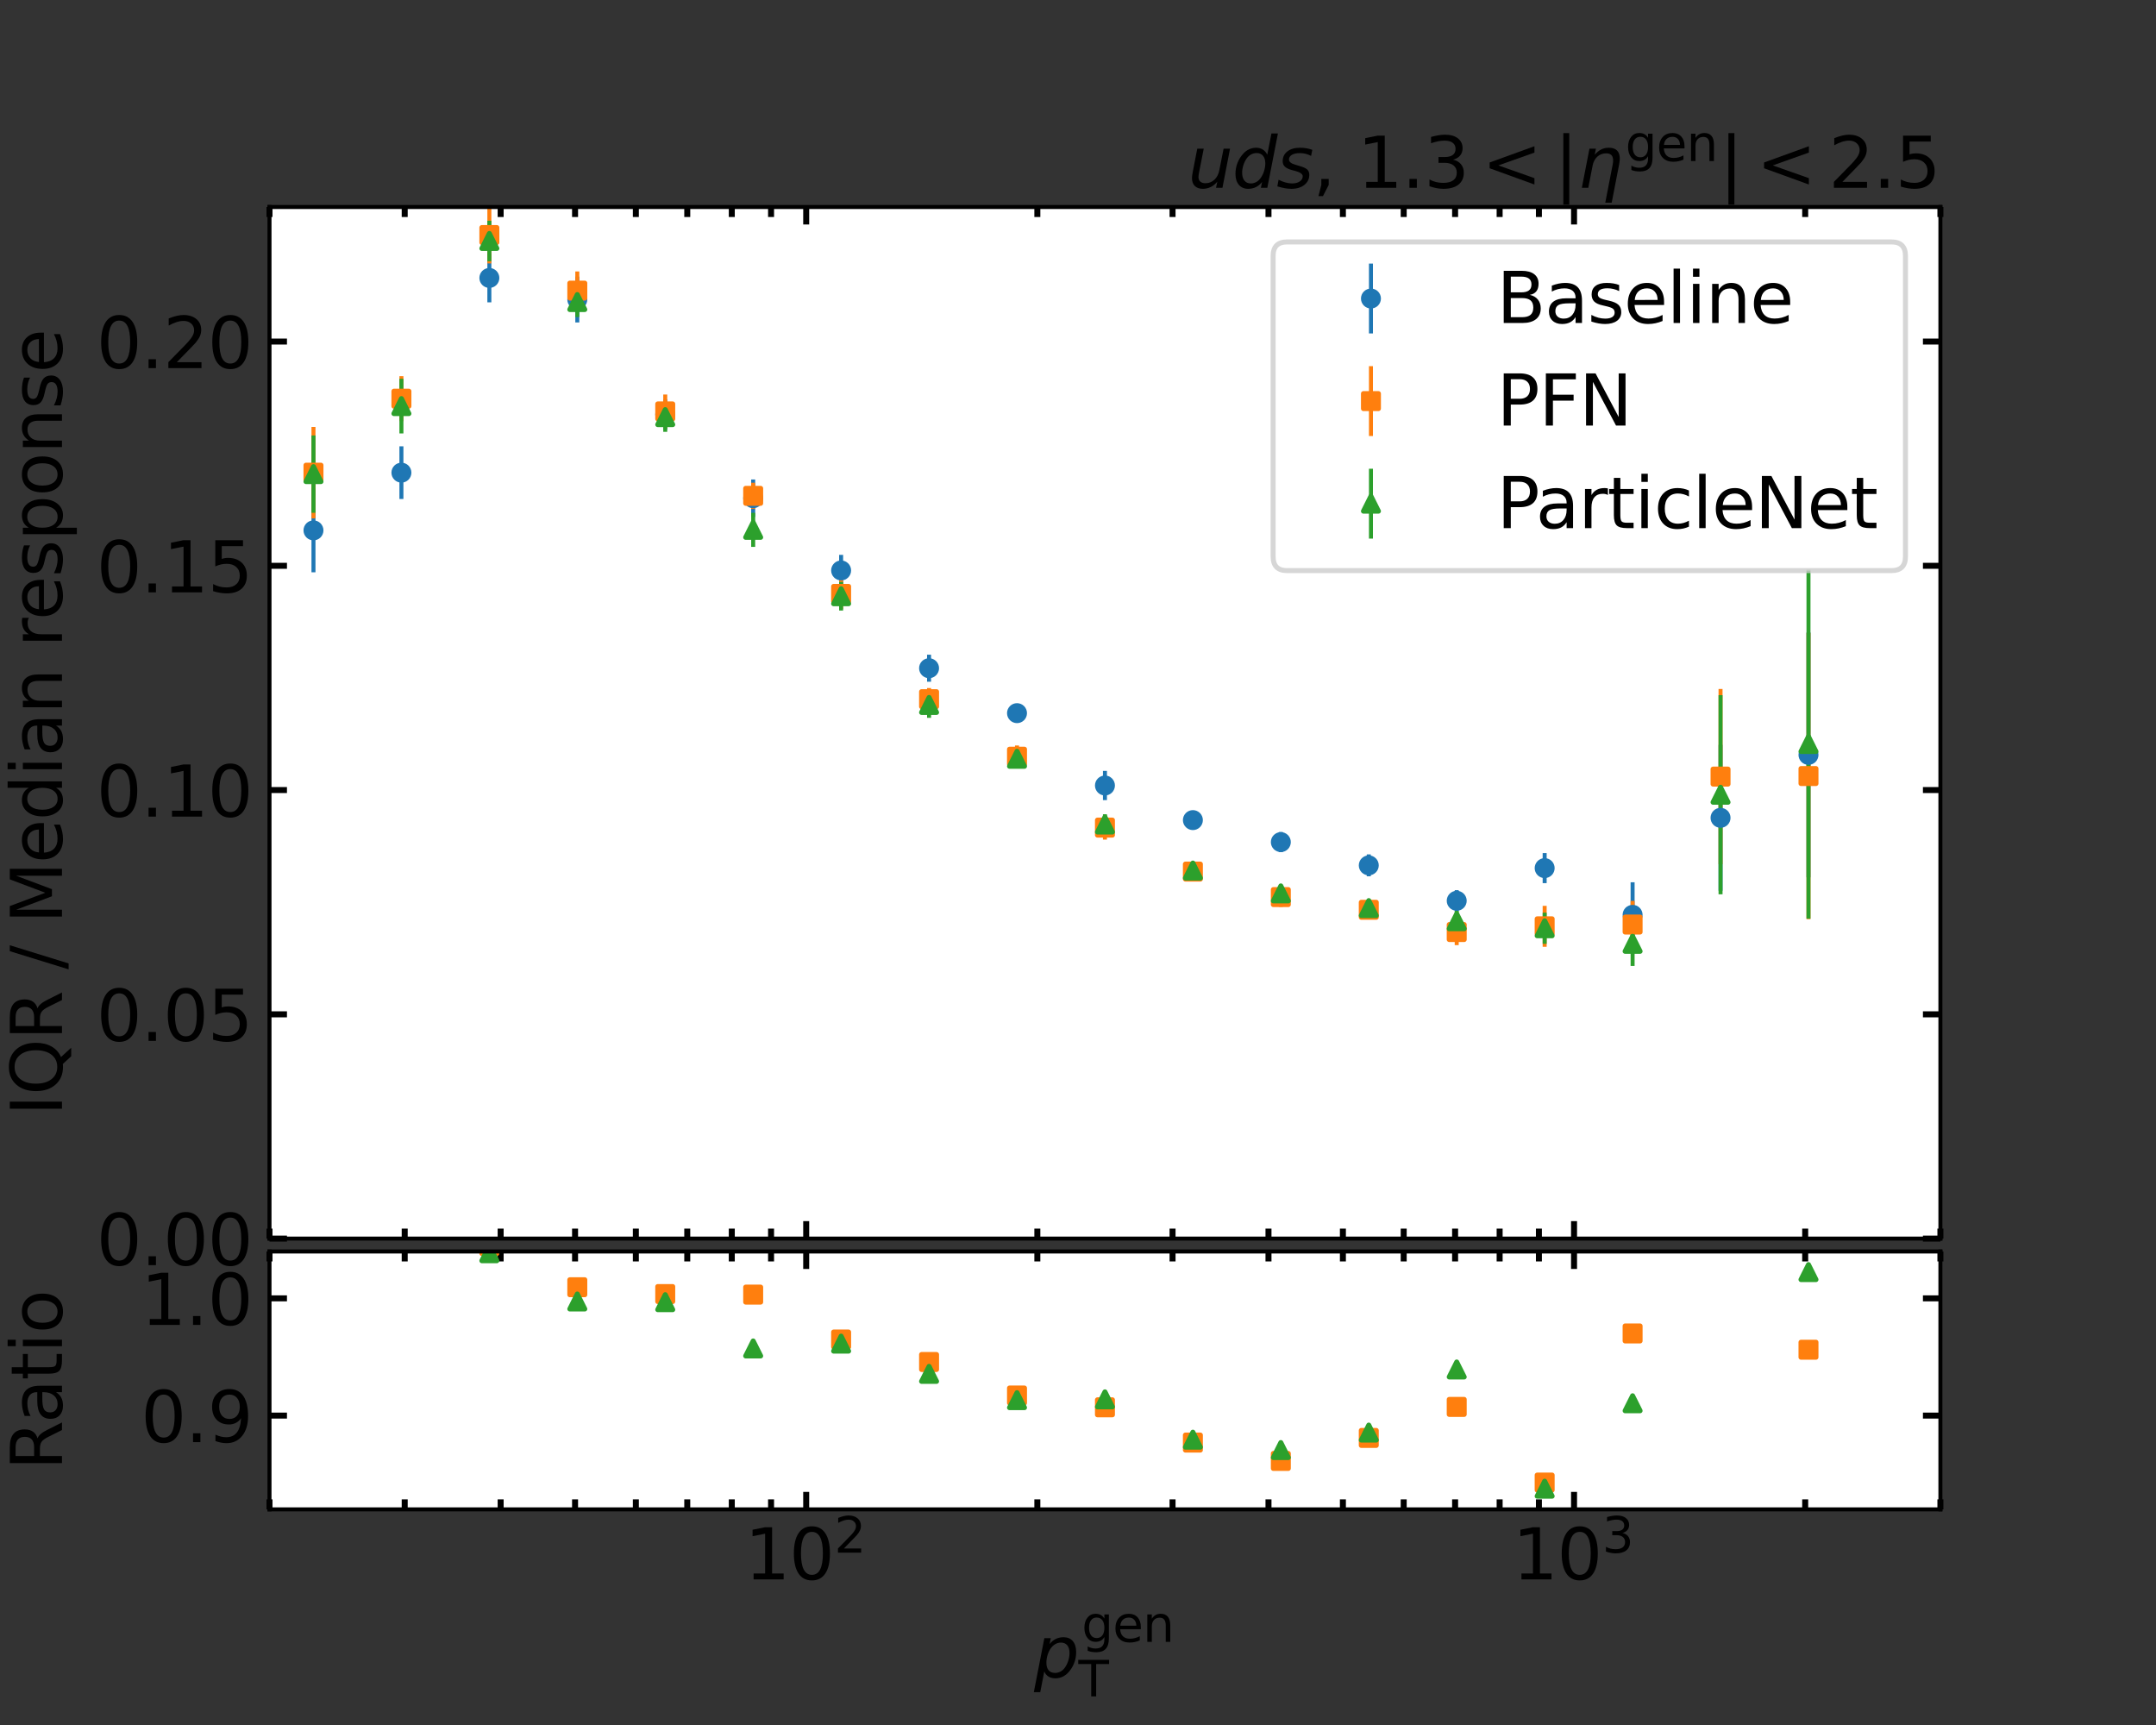 <?xml version="1.0" encoding="utf-8" standalone="no"?>
<!DOCTYPE svg PUBLIC "-//W3C//DTD SVG 1.1//EN"
  "http://www.w3.org/Graphics/SVG/1.1/DTD/svg11.dtd">
<svg xmlns:xlink="http://www.w3.org/1999/xlink" width="432pt" height="345.6pt" viewBox="0 0 432 345.6" xmlns="http://www.w3.org/2000/svg" version="1.1">
 <rect x="0" y="0" width="432" height="345.6" fill="#333333" stroke="none"/>
 <defs>
  <style type="text/css">*{stroke-linejoin: round; stroke-linecap: butt}</style>
 </defs>
 <g id="figure_1">
  <g id="patch_1">
   <path d="M 0 345.6 
L 432 345.6 
L 432 0 
L 0 0 
L 0 345.6 
z
" style="fill: none"/>
  </g>
  <g id="axes_1">
   <g id="patch_2">
    <path d="M 54 248.148 
L 388.8 248.148 
L 388.8 41.472 
L 54 41.472 
z
" style="fill: #ffffff"/>
   </g>
   <g id="matplotlib.axis_1">
    <g id="xtick_1">
     <g id="line2d_1">
      <defs>
       <path id="md00524bd96" d="M 0 0 
L 0 -3.5 
" style="stroke: #000000; stroke-width: 1.2"/>
      </defs>
      <g>
       <use xlink:href="#md00524bd96" x="161.539" y="248.148" style="stroke: #000000; stroke-width: 1.2"/>
      </g>
     </g>
     <g id="line2d_2">
      <defs>
       <path id="mee1268b4cf" d="M 0 0 
L 0 3.5 
" style="stroke: #000000; stroke-width: 1.2"/>
      </defs>
      <g>
       <use xlink:href="#mee1268b4cf" x="161.539" y="41.472" style="stroke: #000000; stroke-width: 1.2"/>
      </g>
     </g>
    </g>
    <g id="xtick_2">
     <g id="line2d_3">
      <g>
       <use xlink:href="#md00524bd96" x="315.393" y="248.148" style="stroke: #000000; stroke-width: 1.2"/>
      </g>
     </g>
     <g id="line2d_4">
      <g>
       <use xlink:href="#mee1268b4cf" x="315.393" y="41.472" style="stroke: #000000; stroke-width: 1.2"/>
      </g>
     </g>
    </g>
    <g id="xtick_3">
     <g id="line2d_5">
      <defs>
       <path id="m6275881301" d="M 0 0 
L 0 -2 
" style="stroke: #000000; stroke-width: 1.2"/>
      </defs>
      <g>
       <use xlink:href="#m6275881301" x="54" y="248.148" style="stroke: #000000; stroke-width: 1.2"/>
      </g>
     </g>
     <g id="line2d_6">
      <defs>
       <path id="m1e7d95d5db" d="M 0 0 
L 0 2 
" style="stroke: #000000; stroke-width: 1.2"/>
      </defs>
      <g>
       <use xlink:href="#m1e7d95d5db" x="54" y="41.472" style="stroke: #000000; stroke-width: 1.2"/>
      </g>
     </g>
    </g>
    <g id="xtick_4">
     <g id="line2d_7">
      <g>
       <use xlink:href="#m6275881301" x="81.092" y="248.148" style="stroke: #000000; stroke-width: 1.2"/>
      </g>
     </g>
     <g id="line2d_8">
      <g>
       <use xlink:href="#m1e7d95d5db" x="81.092" y="41.472" style="stroke: #000000; stroke-width: 1.2"/>
      </g>
     </g>
    </g>
    <g id="xtick_5">
     <g id="line2d_9">
      <g>
       <use xlink:href="#m6275881301" x="100.315" y="248.148" style="stroke: #000000; stroke-width: 1.2"/>
      </g>
     </g>
     <g id="line2d_10">
      <g>
       <use xlink:href="#m1e7d95d5db" x="100.315" y="41.472" style="stroke: #000000; stroke-width: 1.2"/>
      </g>
     </g>
    </g>
    <g id="xtick_6">
     <g id="line2d_11">
      <g>
       <use xlink:href="#m6275881301" x="115.225" y="248.148" style="stroke: #000000; stroke-width: 1.2"/>
      </g>
     </g>
     <g id="line2d_12">
      <g>
       <use xlink:href="#m1e7d95d5db" x="115.225" y="41.472" style="stroke: #000000; stroke-width: 1.2"/>
      </g>
     </g>
    </g>
    <g id="xtick_7">
     <g id="line2d_13">
      <g>
       <use xlink:href="#m6275881301" x="127.407" y="248.148" style="stroke: #000000; stroke-width: 1.2"/>
      </g>
     </g>
     <g id="line2d_14">
      <g>
       <use xlink:href="#m1e7d95d5db" x="127.407" y="41.472" style="stroke: #000000; stroke-width: 1.2"/>
      </g>
     </g>
    </g>
    <g id="xtick_8">
     <g id="line2d_15">
      <g>
       <use xlink:href="#m6275881301" x="137.707" y="248.148" style="stroke: #000000; stroke-width: 1.2"/>
      </g>
     </g>
     <g id="line2d_16">
      <g>
       <use xlink:href="#m1e7d95d5db" x="137.707" y="41.472" style="stroke: #000000; stroke-width: 1.2"/>
      </g>
     </g>
    </g>
    <g id="xtick_9">
     <g id="line2d_17">
      <g>
       <use xlink:href="#m6275881301" x="146.629" y="248.148" style="stroke: #000000; stroke-width: 1.2"/>
      </g>
     </g>
     <g id="line2d_18">
      <g>
       <use xlink:href="#m1e7d95d5db" x="146.629" y="41.472" style="stroke: #000000; stroke-width: 1.2"/>
      </g>
     </g>
    </g>
    <g id="xtick_10">
     <g id="line2d_19">
      <g>
       <use xlink:href="#m6275881301" x="154.499" y="248.148" style="stroke: #000000; stroke-width: 1.2"/>
      </g>
     </g>
     <g id="line2d_20">
      <g>
       <use xlink:href="#m1e7d95d5db" x="154.499" y="41.472" style="stroke: #000000; stroke-width: 1.2"/>
      </g>
     </g>
    </g>
    <g id="xtick_11">
     <g id="line2d_21">
      <g>
       <use xlink:href="#m6275881301" x="207.854" y="248.148" style="stroke: #000000; stroke-width: 1.2"/>
      </g>
     </g>
     <g id="line2d_22">
      <g>
       <use xlink:href="#m1e7d95d5db" x="207.854" y="41.472" style="stroke: #000000; stroke-width: 1.2"/>
      </g>
     </g>
    </g>
    <g id="xtick_12">
     <g id="line2d_23">
      <g>
       <use xlink:href="#m6275881301" x="234.946" y="248.148" style="stroke: #000000; stroke-width: 1.2"/>
      </g>
     </g>
     <g id="line2d_24">
      <g>
       <use xlink:href="#m1e7d95d5db" x="234.946" y="41.472" style="stroke: #000000; stroke-width: 1.2"/>
      </g>
     </g>
    </g>
    <g id="xtick_13">
     <g id="line2d_25">
      <g>
       <use xlink:href="#m6275881301" x="254.168" y="248.148" style="stroke: #000000; stroke-width: 1.2"/>
      </g>
     </g>
     <g id="line2d_26">
      <g>
       <use xlink:href="#m1e7d95d5db" x="254.168" y="41.472" style="stroke: #000000; stroke-width: 1.2"/>
      </g>
     </g>
    </g>
    <g id="xtick_14">
     <g id="line2d_27">
      <g>
       <use xlink:href="#m6275881301" x="269.078" y="248.148" style="stroke: #000000; stroke-width: 1.2"/>
      </g>
     </g>
     <g id="line2d_28">
      <g>
       <use xlink:href="#m1e7d95d5db" x="269.078" y="41.472" style="stroke: #000000; stroke-width: 1.2"/>
      </g>
     </g>
    </g>
    <g id="xtick_15">
     <g id="line2d_29">
      <g>
       <use xlink:href="#m6275881301" x="281.261" y="248.148" style="stroke: #000000; stroke-width: 1.2"/>
      </g>
     </g>
     <g id="line2d_30">
      <g>
       <use xlink:href="#m1e7d95d5db" x="281.261" y="41.472" style="stroke: #000000; stroke-width: 1.2"/>
      </g>
     </g>
    </g>
    <g id="xtick_16">
     <g id="line2d_31">
      <g>
       <use xlink:href="#m6275881301" x="291.561" y="248.148" style="stroke: #000000; stroke-width: 1.2"/>
      </g>
     </g>
     <g id="line2d_32">
      <g>
       <use xlink:href="#m1e7d95d5db" x="291.561" y="41.472" style="stroke: #000000; stroke-width: 1.2"/>
      </g>
     </g>
    </g>
    <g id="xtick_17">
     <g id="line2d_33">
      <g>
       <use xlink:href="#m6275881301" x="300.483" y="248.148" style="stroke: #000000; stroke-width: 1.2"/>
      </g>
     </g>
     <g id="line2d_34">
      <g>
       <use xlink:href="#m1e7d95d5db" x="300.483" y="41.472" style="stroke: #000000; stroke-width: 1.2"/>
      </g>
     </g>
    </g>
    <g id="xtick_18">
     <g id="line2d_35">
      <g>
       <use xlink:href="#m6275881301" x="308.353" y="248.148" style="stroke: #000000; stroke-width: 1.2"/>
      </g>
     </g>
     <g id="line2d_36">
      <g>
       <use xlink:href="#m1e7d95d5db" x="308.353" y="41.472" style="stroke: #000000; stroke-width: 1.2"/>
      </g>
     </g>
    </g>
    <g id="xtick_19">
     <g id="line2d_37">
      <g>
       <use xlink:href="#m6275881301" x="361.708" y="248.148" style="stroke: #000000; stroke-width: 1.2"/>
      </g>
     </g>
     <g id="line2d_38">
      <g>
       <use xlink:href="#m1e7d95d5db" x="361.708" y="41.472" style="stroke: #000000; stroke-width: 1.2"/>
      </g>
     </g>
    </g>
    <g id="xtick_20">
     <g id="line2d_39">
      <g>
       <use xlink:href="#m6275881301" x="388.8" y="248.148" style="stroke: #000000; stroke-width: 1.2"/>
      </g>
     </g>
     <g id="line2d_40">
      <g>
       <use xlink:href="#m1e7d95d5db" x="388.8" y="41.472" style="stroke: #000000; stroke-width: 1.2"/>
      </g>
     </g>
    </g>
   </g>
   <g id="matplotlib.axis_2">
    <g id="ytick_1">
     <g id="line2d_41">
      <defs>
       <path id="m63256b21cd" d="M 0 0 
L 3.5 0 
" style="stroke: #000000; stroke-width: 1.2"/>
      </defs>
      <g>
       <use xlink:href="#m63256b21cd" x="54" y="248.148" style="stroke: #000000; stroke-width: 1.2"/>
      </g>
     </g>
     <g id="line2d_42">
      <defs>
       <path id="mc914187e00" d="M 0 0 
L -3.5 0 
" style="stroke: #000000; stroke-width: 1.2"/>
      </defs>
      <g>
       <use xlink:href="#mc914187e00" x="388.8" y="248.148" style="stroke: #000000; stroke-width: 1.2"/>
      </g>
     </g>
     <g id="text_1">
      <!-- 0.00 -->
      <g transform="translate(19.328 253.467)scale(0.14 -0.14)">
       <defs>
        <path id="DejaVuSans-30" d="M 2034 4250 
Q 1547 4250 1301 3770 
Q 1056 3291 1056 2328 
Q 1056 1369 1301 889 
Q 1547 409 2034 409 
Q 2525 409 2770 889 
Q 3016 1369 3016 2328 
Q 3016 3291 2770 3770 
Q 2525 4250 2034 4250 
z
M 2034 4750 
Q 2819 4750 3233 4129 
Q 3647 3509 3647 2328 
Q 3647 1150 3233 529 
Q 2819 -91 2034 -91 
Q 1250 -91 836 529 
Q 422 1150 422 2328 
Q 422 3509 836 4129 
Q 1250 4750 2034 4750 
z
" transform="scale(0.016)"/>
        <path id="DejaVuSans-2e" d="M 684 794 
L 1344 794 
L 1344 0 
L 684 0 
L 684 794 
z
" transform="scale(0.016)"/>
       </defs>
       <use xlink:href="#DejaVuSans-30"/>
       <use xlink:href="#DejaVuSans-2e" x="63.623"/>
       <use xlink:href="#DejaVuSans-30" x="95.41"/>
       <use xlink:href="#DejaVuSans-30" x="159.033"/>
      </g>
     </g>
    </g>
    <g id="ytick_2">
     <g id="line2d_43">
      <g>
       <use xlink:href="#m63256b21cd" x="54" y="203.218" style="stroke: #000000; stroke-width: 1.2"/>
      </g>
     </g>
     <g id="line2d_44">
      <g>
       <use xlink:href="#mc914187e00" x="388.8" y="203.218" style="stroke: #000000; stroke-width: 1.2"/>
      </g>
     </g>
     <g id="text_2">
      <!-- 0.05 -->
      <g transform="translate(19.328 208.537)scale(0.14 -0.14)">
       <defs>
        <path id="DejaVuSans-35" d="M 691 4666 
L 3169 4666 
L 3169 4134 
L 1269 4134 
L 1269 2991 
Q 1406 3038 1543 3061 
Q 1681 3084 1819 3084 
Q 2600 3084 3056 2656 
Q 3513 2228 3513 1497 
Q 3513 744 3044 326 
Q 2575 -91 1722 -91 
Q 1428 -91 1123 -41 
Q 819 9 494 109 
L 494 744 
Q 775 591 1075 516 
Q 1375 441 1709 441 
Q 2250 441 2565 725 
Q 2881 1009 2881 1497 
Q 2881 1984 2565 2268 
Q 2250 2553 1709 2553 
Q 1456 2553 1204 2497 
Q 953 2441 691 2322 
L 691 4666 
z
" transform="scale(0.016)"/>
       </defs>
       <use xlink:href="#DejaVuSans-30"/>
       <use xlink:href="#DejaVuSans-2e" x="63.623"/>
       <use xlink:href="#DejaVuSans-30" x="95.41"/>
       <use xlink:href="#DejaVuSans-35" x="159.033"/>
      </g>
     </g>
    </g>
    <g id="ytick_3">
     <g id="line2d_45">
      <g>
       <use xlink:href="#m63256b21cd" x="54" y="158.289" style="stroke: #000000; stroke-width: 1.2"/>
      </g>
     </g>
     <g id="line2d_46">
      <g>
       <use xlink:href="#mc914187e00" x="388.8" y="158.289" style="stroke: #000000; stroke-width: 1.2"/>
      </g>
     </g>
     <g id="text_3">
      <!-- 0.10 -->
      <g transform="translate(19.328 163.608)scale(0.14 -0.14)">
       <defs>
        <path id="DejaVuSans-31" d="M 794 531 
L 1825 531 
L 1825 4091 
L 703 3866 
L 703 4441 
L 1819 4666 
L 2450 4666 
L 2450 531 
L 3481 531 
L 3481 0 
L 794 0 
L 794 531 
z
" transform="scale(0.016)"/>
       </defs>
       <use xlink:href="#DejaVuSans-30"/>
       <use xlink:href="#DejaVuSans-2e" x="63.623"/>
       <use xlink:href="#DejaVuSans-31" x="95.41"/>
       <use xlink:href="#DejaVuSans-30" x="159.033"/>
      </g>
     </g>
    </g>
    <g id="ytick_4">
     <g id="line2d_47">
      <g>
       <use xlink:href="#m63256b21cd" x="54" y="113.359" style="stroke: #000000; stroke-width: 1.2"/>
      </g>
     </g>
     <g id="line2d_48">
      <g>
       <use xlink:href="#mc914187e00" x="388.8" y="113.359" style="stroke: #000000; stroke-width: 1.2"/>
      </g>
     </g>
     <g id="text_4">
      <!-- 0.15 -->
      <g transform="translate(19.328 118.678)scale(0.14 -0.14)">
       <use xlink:href="#DejaVuSans-30"/>
       <use xlink:href="#DejaVuSans-2e" x="63.623"/>
       <use xlink:href="#DejaVuSans-31" x="95.41"/>
       <use xlink:href="#DejaVuSans-35" x="159.033"/>
      </g>
     </g>
    </g>
    <g id="ytick_5">
     <g id="line2d_49">
      <g>
       <use xlink:href="#m63256b21cd" x="54" y="68.43" style="stroke: #000000; stroke-width: 1.2"/>
      </g>
     </g>
     <g id="line2d_50">
      <g>
       <use xlink:href="#mc914187e00" x="388.8" y="68.43" style="stroke: #000000; stroke-width: 1.2"/>
      </g>
     </g>
     <g id="text_5">
      <!-- 0.20 -->
      <g transform="translate(19.328 73.749)scale(0.14 -0.14)">
       <defs>
        <path id="DejaVuSans-32" d="M 1228 531 
L 3431 531 
L 3431 0 
L 469 0 
L 469 531 
Q 828 903 1448 1529 
Q 2069 2156 2228 2338 
Q 2531 2678 2651 2914 
Q 2772 3150 2772 3378 
Q 2772 3750 2511 3984 
Q 2250 4219 1831 4219 
Q 1534 4219 1204 4116 
Q 875 4013 500 3803 
L 500 4441 
Q 881 4594 1212 4672 
Q 1544 4750 1819 4750 
Q 2544 4750 2975 4387 
Q 3406 4025 3406 3419 
Q 3406 3131 3298 2873 
Q 3191 2616 2906 2266 
Q 2828 2175 2409 1742 
Q 1991 1309 1228 531 
z
" transform="scale(0.016)"/>
       </defs>
       <use xlink:href="#DejaVuSans-30"/>
       <use xlink:href="#DejaVuSans-2e" x="63.623"/>
       <use xlink:href="#DejaVuSans-32" x="95.41"/>
       <use xlink:href="#DejaVuSans-30" x="159.033"/>
      </g>
     </g>
    </g>
    <g id="text_6">
     <!-- IQR / Median response -->
     <g transform="translate(12.417 223.534)rotate(-90)scale(0.14 -0.14)">
      <defs>
       <path id="DejaVuSans-49" d="M 628 4666 
L 1259 4666 
L 1259 0 
L 628 0 
L 628 4666 
z
" transform="scale(0.016)"/>
       <path id="DejaVuSans-51" d="M 2522 4238 
Q 1834 4238 1429 3725 
Q 1025 3213 1025 2328 
Q 1025 1447 1429 934 
Q 1834 422 2522 422 
Q 3209 422 3611 934 
Q 4013 1447 4013 2328 
Q 4013 3213 3611 3725 
Q 3209 4238 2522 4238 
z
M 3406 84 
L 4238 -825 
L 3475 -825 
L 2784 -78 
Q 2681 -84 2626 -87 
Q 2572 -91 2522 -91 
Q 1538 -91 948 567 
Q 359 1225 359 2328 
Q 359 3434 948 4092 
Q 1538 4750 2522 4750 
Q 3503 4750 4090 4092 
Q 4678 3434 4678 2328 
Q 4678 1516 4351 937 
Q 4025 359 3406 84 
z
" transform="scale(0.016)"/>
       <path id="DejaVuSans-52" d="M 2841 2188 
Q 3044 2119 3236 1894 
Q 3428 1669 3622 1275 
L 4263 0 
L 3584 0 
L 2988 1197 
Q 2756 1666 2539 1819 
Q 2322 1972 1947 1972 
L 1259 1972 
L 1259 0 
L 628 0 
L 628 4666 
L 2053 4666 
Q 2853 4666 3247 4331 
Q 3641 3997 3641 3322 
Q 3641 2881 3436 2590 
Q 3231 2300 2841 2188 
z
M 1259 4147 
L 1259 2491 
L 2053 2491 
Q 2509 2491 2742 2702 
Q 2975 2913 2975 3322 
Q 2975 3731 2742 3939 
Q 2509 4147 2053 4147 
L 1259 4147 
z
" transform="scale(0.016)"/>
       <path id="DejaVuSans-20" transform="scale(0.016)"/>
       <path id="DejaVuSans-2f" d="M 1625 4666 
L 2156 4666 
L 531 -594 
L 0 -594 
L 1625 4666 
z
" transform="scale(0.016)"/>
       <path id="DejaVuSans-4d" d="M 628 4666 
L 1569 4666 
L 2759 1491 
L 3956 4666 
L 4897 4666 
L 4897 0 
L 4281 0 
L 4281 4097 
L 3078 897 
L 2444 897 
L 1241 4097 
L 1241 0 
L 628 0 
L 628 4666 
z
" transform="scale(0.016)"/>
       <path id="DejaVuSans-65" d="M 3597 1894 
L 3597 1613 
L 953 1613 
Q 991 1019 1311 708 
Q 1631 397 2203 397 
Q 2534 397 2845 478 
Q 3156 559 3463 722 
L 3463 178 
Q 3153 47 2828 -22 
Q 2503 -91 2169 -91 
Q 1331 -91 842 396 
Q 353 884 353 1716 
Q 353 2575 817 3079 
Q 1281 3584 2069 3584 
Q 2775 3584 3186 3129 
Q 3597 2675 3597 1894 
z
M 3022 2063 
Q 3016 2534 2758 2815 
Q 2500 3097 2075 3097 
Q 1594 3097 1305 2825 
Q 1016 2553 972 2059 
L 3022 2063 
z
" transform="scale(0.016)"/>
       <path id="DejaVuSans-64" d="M 2906 2969 
L 2906 4863 
L 3481 4863 
L 3481 0 
L 2906 0 
L 2906 525 
Q 2725 213 2448 61 
Q 2172 -91 1784 -91 
Q 1150 -91 751 415 
Q 353 922 353 1747 
Q 353 2572 751 3078 
Q 1150 3584 1784 3584 
Q 2172 3584 2448 3432 
Q 2725 3281 2906 2969 
z
M 947 1747 
Q 947 1113 1208 752 
Q 1469 391 1925 391 
Q 2381 391 2643 752 
Q 2906 1113 2906 1747 
Q 2906 2381 2643 2742 
Q 2381 3103 1925 3103 
Q 1469 3103 1208 2742 
Q 947 2381 947 1747 
z
" transform="scale(0.016)"/>
       <path id="DejaVuSans-69" d="M 603 3500 
L 1178 3500 
L 1178 0 
L 603 0 
L 603 3500 
z
M 603 4863 
L 1178 4863 
L 1178 4134 
L 603 4134 
L 603 4863 
z
" transform="scale(0.016)"/>
       <path id="DejaVuSans-61" d="M 2194 1759 
Q 1497 1759 1228 1600 
Q 959 1441 959 1056 
Q 959 750 1161 570 
Q 1363 391 1709 391 
Q 2188 391 2477 730 
Q 2766 1069 2766 1631 
L 2766 1759 
L 2194 1759 
z
M 3341 1997 
L 3341 0 
L 2766 0 
L 2766 531 
Q 2569 213 2275 61 
Q 1981 -91 1556 -91 
Q 1019 -91 701 211 
Q 384 513 384 1019 
Q 384 1609 779 1909 
Q 1175 2209 1959 2209 
L 2766 2209 
L 2766 2266 
Q 2766 2663 2505 2880 
Q 2244 3097 1772 3097 
Q 1472 3097 1187 3025 
Q 903 2953 641 2809 
L 641 3341 
Q 956 3463 1253 3523 
Q 1550 3584 1831 3584 
Q 2591 3584 2966 3190 
Q 3341 2797 3341 1997 
z
" transform="scale(0.016)"/>
       <path id="DejaVuSans-6e" d="M 3513 2113 
L 3513 0 
L 2938 0 
L 2938 2094 
Q 2938 2591 2744 2837 
Q 2550 3084 2163 3084 
Q 1697 3084 1428 2787 
Q 1159 2491 1159 1978 
L 1159 0 
L 581 0 
L 581 3500 
L 1159 3500 
L 1159 2956 
Q 1366 3272 1645 3428 
Q 1925 3584 2291 3584 
Q 2894 3584 3203 3211 
Q 3513 2838 3513 2113 
z
" transform="scale(0.016)"/>
       <path id="DejaVuSans-72" d="M 2631 2963 
Q 2534 3019 2420 3045 
Q 2306 3072 2169 3072 
Q 1681 3072 1420 2755 
Q 1159 2438 1159 1844 
L 1159 0 
L 581 0 
L 581 3500 
L 1159 3500 
L 1159 2956 
Q 1341 3275 1631 3429 
Q 1922 3584 2338 3584 
Q 2397 3584 2469 3576 
Q 2541 3569 2628 3553 
L 2631 2963 
z
" transform="scale(0.016)"/>
       <path id="DejaVuSans-73" d="M 2834 3397 
L 2834 2853 
Q 2591 2978 2328 3040 
Q 2066 3103 1784 3103 
Q 1356 3103 1142 2972 
Q 928 2841 928 2578 
Q 928 2378 1081 2264 
Q 1234 2150 1697 2047 
L 1894 2003 
Q 2506 1872 2764 1633 
Q 3022 1394 3022 966 
Q 3022 478 2636 193 
Q 2250 -91 1575 -91 
Q 1294 -91 989 -36 
Q 684 19 347 128 
L 347 722 
Q 666 556 975 473 
Q 1284 391 1588 391 
Q 1994 391 2212 530 
Q 2431 669 2431 922 
Q 2431 1156 2273 1281 
Q 2116 1406 1581 1522 
L 1381 1569 
Q 847 1681 609 1914 
Q 372 2147 372 2553 
Q 372 3047 722 3315 
Q 1072 3584 1716 3584 
Q 2034 3584 2315 3537 
Q 2597 3491 2834 3397 
z
" transform="scale(0.016)"/>
       <path id="DejaVuSans-70" d="M 1159 525 
L 1159 -1331 
L 581 -1331 
L 581 3500 
L 1159 3500 
L 1159 2969 
Q 1341 3281 1617 3432 
Q 1894 3584 2278 3584 
Q 2916 3584 3314 3078 
Q 3713 2572 3713 1747 
Q 3713 922 3314 415 
Q 2916 -91 2278 -91 
Q 1894 -91 1617 61 
Q 1341 213 1159 525 
z
M 3116 1747 
Q 3116 2381 2855 2742 
Q 2594 3103 2138 3103 
Q 1681 3103 1420 2742 
Q 1159 2381 1159 1747 
Q 1159 1113 1420 752 
Q 1681 391 2138 391 
Q 2594 391 2855 752 
Q 3116 1113 3116 1747 
z
" transform="scale(0.016)"/>
       <path id="DejaVuSans-6f" d="M 1959 3097 
Q 1497 3097 1228 2736 
Q 959 2375 959 1747 
Q 959 1119 1226 758 
Q 1494 397 1959 397 
Q 2419 397 2687 759 
Q 2956 1122 2956 1747 
Q 2956 2369 2687 2733 
Q 2419 3097 1959 3097 
z
M 1959 3584 
Q 2709 3584 3137 3096 
Q 3566 2609 3566 1747 
Q 3566 888 3137 398 
Q 2709 -91 1959 -91 
Q 1206 -91 779 398 
Q 353 888 353 1747 
Q 353 2609 779 3096 
Q 1206 3584 1959 3584 
z
" transform="scale(0.016)"/>
      </defs>
      <use xlink:href="#DejaVuSans-49"/>
      <use xlink:href="#DejaVuSans-51" x="29.492"/>
      <use xlink:href="#DejaVuSans-52" x="108.203"/>
      <use xlink:href="#DejaVuSans-20" x="177.686"/>
      <use xlink:href="#DejaVuSans-2f" x="209.473"/>
      <use xlink:href="#DejaVuSans-20" x="243.164"/>
      <use xlink:href="#DejaVuSans-4d" x="274.951"/>
      <use xlink:href="#DejaVuSans-65" x="361.23"/>
      <use xlink:href="#DejaVuSans-64" x="422.754"/>
      <use xlink:href="#DejaVuSans-69" x="486.23"/>
      <use xlink:href="#DejaVuSans-61" x="514.014"/>
      <use xlink:href="#DejaVuSans-6e" x="575.293"/>
      <use xlink:href="#DejaVuSans-20" x="638.672"/>
      <use xlink:href="#DejaVuSans-72" x="670.459"/>
      <use xlink:href="#DejaVuSans-65" x="709.322"/>
      <use xlink:href="#DejaVuSans-73" x="770.846"/>
      <use xlink:href="#DejaVuSans-70" x="822.945"/>
      <use xlink:href="#DejaVuSans-6f" x="886.422"/>
      <use xlink:href="#DejaVuSans-6e" x="947.604"/>
      <use xlink:href="#DejaVuSans-73" x="1010.982"/>
      <use xlink:href="#DejaVuSans-65" x="1063.082"/>
     </g>
    </g>
   </g>
   <g id="LineCollection_1">
    <path d="M 62.811 114.654 
L 62.811 97.864 
" clip-path="url(#p12ee0bd5c7)" style="fill: none; stroke: #1f77b4; stroke-width: 0.8"/>
    <path d="M 80.432 99.969 
L 80.432 89.421 
" clip-path="url(#p12ee0bd5c7)" style="fill: none; stroke: #1f77b4; stroke-width: 0.8"/>
    <path d="M 98.053 60.574 
L 98.053 50.798 
" clip-path="url(#p12ee0bd5c7)" style="fill: none; stroke: #1f77b4; stroke-width: 0.8"/>
    <path d="M 115.674 64.608 
L 115.674 55.417 
" clip-path="url(#p12ee0bd5c7)" style="fill: none; stroke: #1f77b4; stroke-width: 0.8"/>
    <path d="M 133.295 86.057 
L 133.295 80.008 
" clip-path="url(#p12ee0bd5c7)" style="fill: none; stroke: #1f77b4; stroke-width: 0.8"/>
    <path d="M 150.916 103.56 
L 150.916 96.068 
" clip-path="url(#p12ee0bd5c7)" style="fill: none; stroke: #1f77b4; stroke-width: 0.8"/>
    <path d="M 168.537 117.41 
L 168.537 111.164 
" clip-path="url(#p12ee0bd5c7)" style="fill: none; stroke: #1f77b4; stroke-width: 0.8"/>
    <path d="M 186.158 136.584 
L 186.158 131.163 
" clip-path="url(#p12ee0bd5c7)" style="fill: none; stroke: #1f77b4; stroke-width: 0.8"/>
    <path d="M 203.779 144.636 
L 203.779 141.123 
" clip-path="url(#p12ee0bd5c7)" style="fill: none; stroke: #1f77b4; stroke-width: 0.8"/>
    <path d="M 221.4 160.296 
L 221.4 154.448 
" clip-path="url(#p12ee0bd5c7)" style="fill: none; stroke: #1f77b4; stroke-width: 0.8"/>
    <path d="M 239.021 166.065 
L 239.021 162.547 
" clip-path="url(#p12ee0bd5c7)" style="fill: none; stroke: #1f77b4; stroke-width: 0.8"/>
    <path d="M 256.642 170.726 
L 256.642 166.699 
" clip-path="url(#p12ee0bd5c7)" style="fill: none; stroke: #1f77b4; stroke-width: 0.8"/>
    <path d="M 274.263 175.565 
L 274.263 171.181 
" clip-path="url(#p12ee0bd5c7)" style="fill: none; stroke: #1f77b4; stroke-width: 0.8"/>
    <path d="M 291.884 182.592 
L 291.884 178.341 
" clip-path="url(#p12ee0bd5c7)" style="fill: none; stroke: #1f77b4; stroke-width: 0.8"/>
    <path d="M 309.505 176.932 
L 309.505 170.916 
" clip-path="url(#p12ee0bd5c7)" style="fill: none; stroke: #1f77b4; stroke-width: 0.8"/>
    <path d="M 327.126 189.814 
L 327.126 176.761 
" clip-path="url(#p12ee0bd5c7)" style="fill: none; stroke: #1f77b4; stroke-width: 0.8"/>
    <path d="M 344.747 178.468 
L 344.747 149.228 
" clip-path="url(#p12ee0bd5c7)" style="fill: none; stroke: #1f77b4; stroke-width: 0.8"/>
    <path d="M 362.368 175.775 
L 362.368 126.696 
" clip-path="url(#p12ee0bd5c7)" style="fill: none; stroke: #1f77b4; stroke-width: 0.8"/>
    <path clip-path="url(#p12ee0bd5c7)" style="fill: none; stroke: #1f77b4; stroke-width: 0.8"/>
   </g>
   <g id="LineCollection_2">
    <path d="M 62.811 103.859 
L 62.811 85.538 
" clip-path="url(#p12ee0bd5c7)" style="fill: none; stroke: #ff7f0e; stroke-width: 0.8"/>
    <path d="M 80.432 84.385 
L 80.432 75.366 
" clip-path="url(#p12ee0bd5c7)" style="fill: none; stroke: #ff7f0e; stroke-width: 0.8"/>
    <path d="M 98.053 52.768 
L 98.053 41.411 
" clip-path="url(#p12ee0bd5c7)" style="fill: none; stroke: #ff7f0e; stroke-width: 0.8"/>
    <path d="M 115.674 62.072 
L 115.674 54.381 
" clip-path="url(#p12ee0bd5c7)" style="fill: none; stroke: #ff7f0e; stroke-width: 0.8"/>
    <path d="M 133.295 85.818 
L 133.295 79.033 
" clip-path="url(#p12ee0bd5c7)" style="fill: none; stroke: #ff7f0e; stroke-width: 0.8"/>
    <path d="M 150.916 101.969 
L 150.916 96.708 
" clip-path="url(#p12ee0bd5c7)" style="fill: none; stroke: #ff7f0e; stroke-width: 0.8"/>
    <path d="M 168.537 122.019 
L 168.537 115.954 
" clip-path="url(#p12ee0bd5c7)" style="fill: none; stroke: #ff7f0e; stroke-width: 0.8"/>
    <path d="M 186.158 142.305 
L 186.158 137.849 
" clip-path="url(#p12ee0bd5c7)" style="fill: none; stroke: #ff7f0e; stroke-width: 0.8"/>
    <path d="M 203.779 153.848 
L 203.779 149.361 
" clip-path="url(#p12ee0bd5c7)" style="fill: none; stroke: #ff7f0e; stroke-width: 0.8"/>
    <path d="M 221.4 168.21 
L 221.4 163.406 
" clip-path="url(#p12ee0bd5c7)" style="fill: none; stroke: #ff7f0e; stroke-width: 0.8"/>
    <path d="M 239.021 176.362 
L 239.021 172.876 
" clip-path="url(#p12ee0bd5c7)" style="fill: none; stroke: #ff7f0e; stroke-width: 0.8"/>
    <path d="M 256.642 181.686 
L 256.642 177.77 
" clip-path="url(#p12ee0bd5c7)" style="fill: none; stroke: #ff7f0e; stroke-width: 0.8"/>
    <path d="M 274.263 183.882 
L 274.263 180.668 
" clip-path="url(#p12ee0bd5c7)" style="fill: none; stroke: #ff7f0e; stroke-width: 0.8"/>
    <path d="M 291.884 189.349 
L 291.884 184.117 
" clip-path="url(#p12ee0bd5c7)" style="fill: none; stroke: #ff7f0e; stroke-width: 0.8"/>
    <path d="M 309.505 189.688 
L 309.505 181.487 
" clip-path="url(#p12ee0bd5c7)" style="fill: none; stroke: #ff7f0e; stroke-width: 0.8"/>
    <path d="M 327.126 189.971 
L 327.126 180.487 
" clip-path="url(#p12ee0bd5c7)" style="fill: none; stroke: #ff7f0e; stroke-width: 0.8"/>
    <path d="M 344.747 173.143 
L 344.747 138.038 
" clip-path="url(#p12ee0bd5c7)" style="fill: none; stroke: #ff7f0e; stroke-width: 0.8"/>
    <path d="M 362.368 184.148 
L 362.368 126.814 
" clip-path="url(#p12ee0bd5c7)" style="fill: none; stroke: #ff7f0e; stroke-width: 0.8"/>
    <path clip-path="url(#p12ee0bd5c7)" style="fill: none; stroke: #ff7f0e; stroke-width: 0.8"/>
   </g>
   <g id="LineCollection_3">
    <path d="M 62.811 102.733 
L 62.811 87.236 
" clip-path="url(#p12ee0bd5c7)" style="fill: none; stroke: #2ca02c; stroke-width: 0.8"/>
    <path d="M 80.432 86.833 
L 80.432 75.888 
" clip-path="url(#p12ee0bd5c7)" style="fill: none; stroke: #2ca02c; stroke-width: 0.8"/>
    <path d="M 98.053 52.332 
L 98.053 44.221 
" clip-path="url(#p12ee0bd5c7)" style="fill: none; stroke: #2ca02c; stroke-width: 0.8"/>
    <path d="M 115.674 63.521 
L 115.674 57.508 
" clip-path="url(#p12ee0bd5c7)" style="fill: none; stroke: #2ca02c; stroke-width: 0.8"/>
    <path d="M 133.295 86.512 
L 133.295 80.624 
" clip-path="url(#p12ee0bd5c7)" style="fill: none; stroke: #2ca02c; stroke-width: 0.8"/>
    <path d="M 150.916 109.564 
L 150.916 102.74 
" clip-path="url(#p12ee0bd5c7)" style="fill: none; stroke: #2ca02c; stroke-width: 0.8"/>
    <path d="M 168.537 122.323 
L 168.537 116.585 
" clip-path="url(#p12ee0bd5c7)" style="fill: none; stroke: #2ca02c; stroke-width: 0.8"/>
    <path d="M 186.158 143.814 
L 186.158 138.653 
" clip-path="url(#p12ee0bd5c7)" style="fill: none; stroke: #2ca02c; stroke-width: 0.8"/>
    <path d="M 203.779 153.92 
L 203.779 150.118 
" clip-path="url(#p12ee0bd5c7)" style="fill: none; stroke: #2ca02c; stroke-width: 0.8"/>
    <path d="M 221.4 167.245 
L 221.4 163.14 
" clip-path="url(#p12ee0bd5c7)" style="fill: none; stroke: #2ca02c; stroke-width: 0.8"/>
    <path d="M 239.021 176.034 
L 239.021 172.792 
" clip-path="url(#p12ee0bd5c7)" style="fill: none; stroke: #2ca02c; stroke-width: 0.8"/>
    <path d="M 256.642 180.494 
L 256.642 177.487 
" clip-path="url(#p12ee0bd5c7)" style="fill: none; stroke: #2ca02c; stroke-width: 0.8"/>
    <path d="M 274.263 183.418 
L 274.263 180.448 
" clip-path="url(#p12ee0bd5c7)" style="fill: none; stroke: #2ca02c; stroke-width: 0.8"/>
    <path d="M 291.884 186.651 
L 291.884 182.494 
" clip-path="url(#p12ee0bd5c7)" style="fill: none; stroke: #2ca02c; stroke-width: 0.8"/>
    <path d="M 309.505 189.094 
L 309.505 182.853 
" clip-path="url(#p12ee0bd5c7)" style="fill: none; stroke: #2ca02c; stroke-width: 0.8"/>
    <path d="M 327.126 193.528 
L 327.126 184.655 
" clip-path="url(#p12ee0bd5c7)" style="fill: none; stroke: #2ca02c; stroke-width: 0.8"/>
    <path d="M 344.747 179.172 
L 344.747 139.276 
" clip-path="url(#p12ee0bd5c7)" style="fill: none; stroke: #2ca02c; stroke-width: 0.8"/>
    <path d="M 362.368 184.06 
L 362.368 114.065 
" clip-path="url(#p12ee0bd5c7)" style="fill: none; stroke: #2ca02c; stroke-width: 0.8"/>
    <path clip-path="url(#p12ee0bd5c7)" style="fill: none; stroke: #2ca02c; stroke-width: 0.8"/>
   </g>
   <g id="line2d_51">
    <path d="M 62.811 106.259 
L 80.432 94.695 
L 98.053 55.686 
L 115.674 60.012 
L 133.295 83.032 
L 150.916 99.814 
L 168.537 114.287 
L 186.158 133.874 
L 203.779 142.879 
L 221.4 157.372 
L 239.021 164.306 
L 256.642 168.712 
L 274.263 173.373 
L 291.884 180.467 
L 309.505 173.924 
L 327.126 183.287 
L 344.747 163.848 
L 362.368 151.235 
" clip-path="url(#p12ee0bd5c7)" style="fill: none"/>
    <defs>
     <path id="m6b4dd73332" d="M 0 1.5 
C 0.398 1.5 0.779 1.342 1.061 1.061 
C 1.342 0.779 1.5 0.398 1.5 0 
C 1.5 -0.398 1.342 -0.779 1.061 -1.061 
C 0.779 -1.342 0.398 -1.5 0 -1.5 
C -0.398 -1.5 -0.779 -1.342 -1.061 -1.061 
C -1.342 -0.779 -1.5 -0.398 -1.5 0 
C -1.5 0.398 -1.342 0.779 -1.061 1.061 
C -0.779 1.342 -0.398 1.5 0 1.5 
z
" style="stroke: #1f77b4"/>
    </defs>
    <g clip-path="url(#p12ee0bd5c7)">
     <use xlink:href="#m6b4dd73332" x="62.811" y="106.259" style="fill: #1f77b4; stroke: #1f77b4"/>
     <use xlink:href="#m6b4dd73332" x="80.432" y="94.695" style="fill: #1f77b4; stroke: #1f77b4"/>
     <use xlink:href="#m6b4dd73332" x="98.053" y="55.686" style="fill: #1f77b4; stroke: #1f77b4"/>
     <use xlink:href="#m6b4dd73332" x="115.674" y="60.012" style="fill: #1f77b4; stroke: #1f77b4"/>
     <use xlink:href="#m6b4dd73332" x="133.295" y="83.032" style="fill: #1f77b4; stroke: #1f77b4"/>
     <use xlink:href="#m6b4dd73332" x="150.916" y="99.814" style="fill: #1f77b4; stroke: #1f77b4"/>
     <use xlink:href="#m6b4dd73332" x="168.537" y="114.287" style="fill: #1f77b4; stroke: #1f77b4"/>
     <use xlink:href="#m6b4dd73332" x="186.158" y="133.874" style="fill: #1f77b4; stroke: #1f77b4"/>
     <use xlink:href="#m6b4dd73332" x="203.779" y="142.879" style="fill: #1f77b4; stroke: #1f77b4"/>
     <use xlink:href="#m6b4dd73332" x="221.4" y="157.372" style="fill: #1f77b4; stroke: #1f77b4"/>
     <use xlink:href="#m6b4dd73332" x="239.021" y="164.306" style="fill: #1f77b4; stroke: #1f77b4"/>
     <use xlink:href="#m6b4dd73332" x="256.642" y="168.712" style="fill: #1f77b4; stroke: #1f77b4"/>
     <use xlink:href="#m6b4dd73332" x="274.263" y="173.373" style="fill: #1f77b4; stroke: #1f77b4"/>
     <use xlink:href="#m6b4dd73332" x="291.884" y="180.467" style="fill: #1f77b4; stroke: #1f77b4"/>
     <use xlink:href="#m6b4dd73332" x="309.505" y="173.924" style="fill: #1f77b4; stroke: #1f77b4"/>
     <use xlink:href="#m6b4dd73332" x="327.126" y="183.287" style="fill: #1f77b4; stroke: #1f77b4"/>
     <use xlink:href="#m6b4dd73332" x="344.747" y="163.848" style="fill: #1f77b4; stroke: #1f77b4"/>
     <use xlink:href="#m6b4dd73332" x="362.368" y="151.235" style="fill: #1f77b4; stroke: #1f77b4"/>
    </g>
   </g>
   <g id="line2d_52">
    <path d="M 62.811 94.699 
L 80.432 79.876 
L 98.053 47.09 
L 115.674 58.226 
L 133.295 82.426 
L 150.916 99.339 
L 168.537 118.987 
L 186.158 140.077 
L 203.779 151.604 
L 221.4 165.808 
L 239.021 174.619 
L 256.642 179.728 
L 274.263 182.275 
L 291.884 186.733 
L 309.505 185.588 
L 327.126 185.229 
L 344.747 155.59 
L 362.368 155.481 
" clip-path="url(#p12ee0bd5c7)" style="fill: none"/>
    <defs>
     <path id="m0600275cc4" d="M -1.5 1.5 
L 1.5 1.5 
L 1.5 -1.5 
L -1.5 -1.5 
z
" style="stroke: #ff7f0e; stroke-linejoin: miter"/>
    </defs>
    <g clip-path="url(#p12ee0bd5c7)">
     <use xlink:href="#m0600275cc4" x="62.811" y="94.699" style="fill: #ff7f0e; stroke: #ff7f0e; stroke-linejoin: miter"/>
     <use xlink:href="#m0600275cc4" x="80.432" y="79.876" style="fill: #ff7f0e; stroke: #ff7f0e; stroke-linejoin: miter"/>
     <use xlink:href="#m0600275cc4" x="98.053" y="47.09" style="fill: #ff7f0e; stroke: #ff7f0e; stroke-linejoin: miter"/>
     <use xlink:href="#m0600275cc4" x="115.674" y="58.226" style="fill: #ff7f0e; stroke: #ff7f0e; stroke-linejoin: miter"/>
     <use xlink:href="#m0600275cc4" x="133.295" y="82.426" style="fill: #ff7f0e; stroke: #ff7f0e; stroke-linejoin: miter"/>
     <use xlink:href="#m0600275cc4" x="150.916" y="99.339" style="fill: #ff7f0e; stroke: #ff7f0e; stroke-linejoin: miter"/>
     <use xlink:href="#m0600275cc4" x="168.537" y="118.987" style="fill: #ff7f0e; stroke: #ff7f0e; stroke-linejoin: miter"/>
     <use xlink:href="#m0600275cc4" x="186.158" y="140.077" style="fill: #ff7f0e; stroke: #ff7f0e; stroke-linejoin: miter"/>
     <use xlink:href="#m0600275cc4" x="203.779" y="151.604" style="fill: #ff7f0e; stroke: #ff7f0e; stroke-linejoin: miter"/>
     <use xlink:href="#m0600275cc4" x="221.4" y="165.808" style="fill: #ff7f0e; stroke: #ff7f0e; stroke-linejoin: miter"/>
     <use xlink:href="#m0600275cc4" x="239.021" y="174.619" style="fill: #ff7f0e; stroke: #ff7f0e; stroke-linejoin: miter"/>
     <use xlink:href="#m0600275cc4" x="256.642" y="179.728" style="fill: #ff7f0e; stroke: #ff7f0e; stroke-linejoin: miter"/>
     <use xlink:href="#m0600275cc4" x="274.263" y="182.275" style="fill: #ff7f0e; stroke: #ff7f0e; stroke-linejoin: miter"/>
     <use xlink:href="#m0600275cc4" x="291.884" y="186.733" style="fill: #ff7f0e; stroke: #ff7f0e; stroke-linejoin: miter"/>
     <use xlink:href="#m0600275cc4" x="309.505" y="185.588" style="fill: #ff7f0e; stroke: #ff7f0e; stroke-linejoin: miter"/>
     <use xlink:href="#m0600275cc4" x="327.126" y="185.229" style="fill: #ff7f0e; stroke: #ff7f0e; stroke-linejoin: miter"/>
     <use xlink:href="#m0600275cc4" x="344.747" y="155.59" style="fill: #ff7f0e; stroke: #ff7f0e; stroke-linejoin: miter"/>
     <use xlink:href="#m0600275cc4" x="362.368" y="155.481" style="fill: #ff7f0e; stroke: #ff7f0e; stroke-linejoin: miter"/>
    </g>
   </g>
   <g id="line2d_53">
    <path d="M 62.811 94.984 
L 80.432 81.361 
L 98.053 48.276 
L 115.674 60.515 
L 133.295 83.568 
L 150.916 106.152 
L 168.537 119.454 
L 186.158 141.234 
L 203.779 152.019 
L 221.4 165.192 
L 239.021 174.413 
L 256.642 178.991 
L 274.263 181.933 
L 291.884 184.572 
L 309.505 185.973 
L 327.126 189.091 
L 344.747 159.224 
L 362.368 149.063 
" clip-path="url(#p12ee0bd5c7)" style="fill: none"/>
    <defs>
     <path id="mfb35f1cfbc" d="M 0 -1.5 
L -1.5 1.5 
L 1.5 1.5 
z
" style="stroke: #2ca02c; stroke-linejoin: miter"/>
    </defs>
    <g clip-path="url(#p12ee0bd5c7)">
     <use xlink:href="#mfb35f1cfbc" x="62.811" y="94.984" style="fill: #2ca02c; stroke: #2ca02c; stroke-linejoin: miter"/>
     <use xlink:href="#mfb35f1cfbc" x="80.432" y="81.361" style="fill: #2ca02c; stroke: #2ca02c; stroke-linejoin: miter"/>
     <use xlink:href="#mfb35f1cfbc" x="98.053" y="48.276" style="fill: #2ca02c; stroke: #2ca02c; stroke-linejoin: miter"/>
     <use xlink:href="#mfb35f1cfbc" x="115.674" y="60.515" style="fill: #2ca02c; stroke: #2ca02c; stroke-linejoin: miter"/>
     <use xlink:href="#mfb35f1cfbc" x="133.295" y="83.568" style="fill: #2ca02c; stroke: #2ca02c; stroke-linejoin: miter"/>
     <use xlink:href="#mfb35f1cfbc" x="150.916" y="106.152" style="fill: #2ca02c; stroke: #2ca02c; stroke-linejoin: miter"/>
     <use xlink:href="#mfb35f1cfbc" x="168.537" y="119.454" style="fill: #2ca02c; stroke: #2ca02c; stroke-linejoin: miter"/>
     <use xlink:href="#mfb35f1cfbc" x="186.158" y="141.234" style="fill: #2ca02c; stroke: #2ca02c; stroke-linejoin: miter"/>
     <use xlink:href="#mfb35f1cfbc" x="203.779" y="152.019" style="fill: #2ca02c; stroke: #2ca02c; stroke-linejoin: miter"/>
     <use xlink:href="#mfb35f1cfbc" x="221.4" y="165.192" style="fill: #2ca02c; stroke: #2ca02c; stroke-linejoin: miter"/>
     <use xlink:href="#mfb35f1cfbc" x="239.021" y="174.413" style="fill: #2ca02c; stroke: #2ca02c; stroke-linejoin: miter"/>
     <use xlink:href="#mfb35f1cfbc" x="256.642" y="178.991" style="fill: #2ca02c; stroke: #2ca02c; stroke-linejoin: miter"/>
     <use xlink:href="#mfb35f1cfbc" x="274.263" y="181.933" style="fill: #2ca02c; stroke: #2ca02c; stroke-linejoin: miter"/>
     <use xlink:href="#mfb35f1cfbc" x="291.884" y="184.572" style="fill: #2ca02c; stroke: #2ca02c; stroke-linejoin: miter"/>
     <use xlink:href="#mfb35f1cfbc" x="309.505" y="185.973" style="fill: #2ca02c; stroke: #2ca02c; stroke-linejoin: miter"/>
     <use xlink:href="#mfb35f1cfbc" x="327.126" y="189.091" style="fill: #2ca02c; stroke: #2ca02c; stroke-linejoin: miter"/>
     <use xlink:href="#mfb35f1cfbc" x="344.747" y="159.224" style="fill: #2ca02c; stroke: #2ca02c; stroke-linejoin: miter"/>
     <use xlink:href="#mfb35f1cfbc" x="362.368" y="149.063" style="fill: #2ca02c; stroke: #2ca02c; stroke-linejoin: miter"/>
    </g>
   </g>
   <g id="patch_3">
    <path d="M 54 248.148 
L 54 41.472 
" style="fill: none; stroke: #000000; stroke-width: 0.8; stroke-linejoin: miter; stroke-linecap: square"/>
   </g>
   <g id="patch_4">
    <path d="M 388.8 248.148 
L 388.8 41.472 
" style="fill: none; stroke: #000000; stroke-width: 0.8; stroke-linejoin: miter; stroke-linecap: square"/>
   </g>
   <g id="patch_5">
    <path d="M 54 248.148 
L 388.8 248.148 
" style="fill: none; stroke: #000000; stroke-width: 0.8; stroke-linejoin: miter; stroke-linecap: square"/>
   </g>
   <g id="patch_6">
    <path d="M 54 41.472 
L 388.8 41.472 
" style="fill: none; stroke: #000000; stroke-width: 0.8; stroke-linejoin: miter; stroke-linecap: square"/>
   </g>
   <g id="text_7">
    <!-- $uds$, $1.3 &lt; |\eta^\mathrm{gen}| &lt; 2.5$ -->
    <g transform="translate(238.02 37.699)scale(0.14 -0.14)">
     <defs>
      <path id="DejaVuSans-Oblique-75" d="M 428 1388 
L 838 3500 
L 1416 3500 
L 1006 1409 
Q 975 1256 961 1147 
Q 947 1038 947 966 
Q 947 700 1109 554 
Q 1272 409 1569 409 
Q 2031 409 2368 721 
Q 2706 1034 2809 1563 
L 3194 3500 
L 3769 3500 
L 3091 0 
L 2516 0 
L 2631 550 
Q 2388 244 2052 76 
Q 1716 -91 1338 -91 
Q 878 -91 622 161 
Q 366 413 366 863 
Q 366 956 381 1097 
Q 397 1238 428 1388 
z
" transform="scale(0.016)"/>
      <path id="DejaVuSans-Oblique-64" d="M 2675 525 
Q 2444 222 2128 65 
Q 1813 -91 1428 -91 
Q 903 -91 598 267 
Q 294 625 294 1247 
Q 294 1766 478 2236 
Q 663 2706 1013 3078 
Q 1244 3325 1534 3454 
Q 1825 3584 2144 3584 
Q 2481 3584 2739 3421 
Q 2997 3259 3138 2956 
L 3513 4863 
L 4091 4863 
L 3144 0 
L 2566 0 
L 2675 525 
z
M 891 1350 
Q 891 897 1095 644 
Q 1300 391 1663 391 
Q 1931 391 2161 520 
Q 2391 650 2566 903 
Q 2750 1166 2856 1509 
Q 2963 1853 2963 2188 
Q 2963 2622 2758 2865 
Q 2553 3109 2194 3109 
Q 1922 3109 1687 2981 
Q 1453 2853 1288 2613 
Q 1106 2353 998 2009 
Q 891 1666 891 1350 
z
" transform="scale(0.016)"/>
      <path id="DejaVuSans-Oblique-73" d="M 3200 3397 
L 3091 2853 
Q 2863 2978 2609 3040 
Q 2356 3103 2088 3103 
Q 1634 3103 1373 2948 
Q 1113 2794 1113 2528 
Q 1113 2219 1719 2053 
Q 1766 2041 1788 2034 
L 1972 1978 
Q 2547 1819 2739 1644 
Q 2931 1469 2931 1166 
Q 2931 609 2489 259 
Q 2047 -91 1331 -91 
Q 1053 -91 747 -37 
Q 441 16 72 128 
L 184 722 
Q 500 559 806 475 
Q 1113 391 1394 391 
Q 1816 391 2080 572 
Q 2344 753 2344 1031 
Q 2344 1331 1650 1516 
L 1591 1531 
L 1394 1581 
Q 956 1697 753 1886 
Q 550 2075 550 2369 
Q 550 2928 970 3256 
Q 1391 3584 2113 3584 
Q 2397 3584 2667 3537 
Q 2938 3491 3200 3397 
z
" transform="scale(0.016)"/>
      <path id="DejaVuSans-2c" d="M 750 794 
L 1409 794 
L 1409 256 
L 897 -744 
L 494 -744 
L 750 256 
L 750 794 
z
" transform="scale(0.016)"/>
      <path id="DejaVuSans-33" d="M 2597 2516 
Q 3050 2419 3304 2112 
Q 3559 1806 3559 1356 
Q 3559 666 3084 287 
Q 2609 -91 1734 -91 
Q 1441 -91 1130 -33 
Q 819 25 488 141 
L 488 750 
Q 750 597 1062 519 
Q 1375 441 1716 441 
Q 2309 441 2620 675 
Q 2931 909 2931 1356 
Q 2931 1769 2642 2001 
Q 2353 2234 1838 2234 
L 1294 2234 
L 1294 2753 
L 1863 2753 
Q 2328 2753 2575 2939 
Q 2822 3125 2822 3475 
Q 2822 3834 2567 4026 
Q 2313 4219 1838 4219 
Q 1578 4219 1281 4162 
Q 984 4106 628 3988 
L 628 4550 
Q 988 4650 1302 4700 
Q 1616 4750 1894 4750 
Q 2613 4750 3031 4423 
Q 3450 4097 3450 3541 
Q 3450 3153 3228 2886 
Q 3006 2619 2597 2516 
z
" transform="scale(0.016)"/>
      <path id="DejaVuSans-3c" d="M 4684 3150 
L 1459 2003 
L 4684 863 
L 4684 294 
L 678 1747 
L 678 2266 
L 4684 3719 
L 4684 3150 
z
" transform="scale(0.016)"/>
      <path id="DejaVuSans-7c" d="M 1344 4891 
L 1344 -1509 
L 813 -1509 
L 813 4891 
L 1344 4891 
z
" transform="scale(0.016)"/>
      <path id="DejaVuSans-Oblique-3b7" d="M 3703 2113 
L 3034 -1331 
L 2459 -1331 
L 3125 2094 
Q 3222 2591 3075 2838 
Q 2931 3084 2544 3084 
Q 2078 3084 1750 2788 
Q 1425 2491 1325 1978 
L 941 0 
L 363 0 
L 1044 3500 
L 1622 3500 
L 1516 2956 
Q 1781 3272 2094 3428 
Q 2403 3584 2769 3584 
Q 3372 3584 3609 3213 
Q 3844 2838 3703 2113 
z
" transform="scale(0.016)"/>
      <path id="DejaVuSans-67" d="M 2906 1791 
Q 2906 2416 2648 2759 
Q 2391 3103 1925 3103 
Q 1463 3103 1205 2759 
Q 947 2416 947 1791 
Q 947 1169 1205 825 
Q 1463 481 1925 481 
Q 2391 481 2648 825 
Q 2906 1169 2906 1791 
z
M 3481 434 
Q 3481 -459 3084 -895 
Q 2688 -1331 1869 -1331 
Q 1566 -1331 1297 -1286 
Q 1028 -1241 775 -1147 
L 775 -588 
Q 1028 -725 1275 -790 
Q 1522 -856 1778 -856 
Q 2344 -856 2625 -561 
Q 2906 -266 2906 331 
L 2906 616 
Q 2728 306 2450 153 
Q 2172 0 1784 0 
Q 1141 0 747 490 
Q 353 981 353 1791 
Q 353 2603 747 3093 
Q 1141 3584 1784 3584 
Q 2172 3584 2450 3431 
Q 2728 3278 2906 2969 
L 2906 3500 
L 3481 3500 
L 3481 434 
z
" transform="scale(0.016)"/>
     </defs>
     <use xlink:href="#DejaVuSans-Oblique-75" transform="translate(0 0.519)"/>
     <use xlink:href="#DejaVuSans-Oblique-64" transform="translate(63.379 0.519)"/>
     <use xlink:href="#DejaVuSans-Oblique-73" transform="translate(126.855 0.519)"/>
     <use xlink:href="#DejaVuSans-2c" transform="translate(178.955 0.519)"/>
     <use xlink:href="#DejaVuSans-20" transform="translate(210.742 0.519)"/>
     <use xlink:href="#DejaVuSans-31" transform="translate(242.529 0.519)"/>
     <use xlink:href="#DejaVuSans-2e" transform="translate(306.152 0.519)"/>
     <use xlink:href="#DejaVuSans-33" transform="translate(337.939 0.519)"/>
     <use xlink:href="#DejaVuSans-3c" transform="translate(421.045 0.519)"/>
     <use xlink:href="#DejaVuSans-7c" transform="translate(524.316 0.519)"/>
     <use xlink:href="#DejaVuSans-Oblique-3b7" transform="translate(558.008 0.519)"/>
     <use xlink:href="#DejaVuSans-67" transform="translate(626.037 38.8)scale(0.7)"/>
     <use xlink:href="#DejaVuSans-65" transform="translate(670.47 38.8)scale(0.7)"/>
     <use xlink:href="#DejaVuSans-6e" transform="translate(713.537 38.8)scale(0.7)"/>
     <use xlink:href="#DejaVuSans-7c" transform="translate(760.636 0.519)"/>
     <use xlink:href="#DejaVuSans-3c" transform="translate(813.81 0.519)"/>
     <use xlink:href="#DejaVuSans-32" transform="translate(917.082 0.519)"/>
     <use xlink:href="#DejaVuSans-2e" transform="translate(980.705 0.519)"/>
     <use xlink:href="#DejaVuSans-35" transform="translate(1012.492 0.519)"/>
    </g>
   </g>
   <g id="legend_1">
    <g id="patch_7">
     <path d="M 257.898 114.32 
L 379 114.32 
Q 381.8 114.32 381.8 111.52 
L 381.8 51.272 
Q 381.8 48.472 379 48.472 
L 257.898 48.472 
Q 255.098 48.472 255.098 51.272 
L 255.098 111.52 
Q 255.098 114.32 257.898 114.32 
z
" style="fill: #ffffff; opacity: 0.8; stroke: #cccccc; stroke-linejoin: miter"/>
    </g>
    <g id="LineCollection_4">
     <path d="M 274.698 66.81 
L 274.698 52.81 
" style="fill: none; stroke: #1f77b4; stroke-width: 0.8"/>
    </g>
    <g id="line2d_54">
     <path d="M 260.698 59.81 
L 288.698 59.81 
" style="fill: none"/>
    </g>
    <g id="line2d_55">
     <g>
      <use xlink:href="#m6b4dd73332" x="274.698" y="59.81" style="fill: #1f77b4; stroke: #1f77b4"/>
     </g>
    </g>
    <g id="text_8">
     <!-- Baseline -->
     <g transform="translate(299.898 64.71)scale(0.14 -0.14)">
      <defs>
       <path id="DejaVuSans-42" d="M 1259 2228 
L 1259 519 
L 2272 519 
Q 2781 519 3026 730 
Q 3272 941 3272 1375 
Q 3272 1813 3026 2020 
Q 2781 2228 2272 2228 
L 1259 2228 
z
M 1259 4147 
L 1259 2741 
L 2194 2741 
Q 2656 2741 2882 2914 
Q 3109 3088 3109 3444 
Q 3109 3797 2882 3972 
Q 2656 4147 2194 4147 
L 1259 4147 
z
M 628 4666 
L 2241 4666 
Q 2963 4666 3353 4366 
Q 3744 4066 3744 3513 
Q 3744 3084 3544 2831 
Q 3344 2578 2956 2516 
Q 3422 2416 3680 2098 
Q 3938 1781 3938 1306 
Q 3938 681 3513 340 
Q 3088 0 2303 0 
L 628 0 
L 628 4666 
z
" transform="scale(0.016)"/>
       <path id="DejaVuSans-6c" d="M 603 4863 
L 1178 4863 
L 1178 0 
L 603 0 
L 603 4863 
z
" transform="scale(0.016)"/>
      </defs>
      <use xlink:href="#DejaVuSans-42"/>
      <use xlink:href="#DejaVuSans-61" x="68.604"/>
      <use xlink:href="#DejaVuSans-73" x="129.883"/>
      <use xlink:href="#DejaVuSans-65" x="181.982"/>
      <use xlink:href="#DejaVuSans-6c" x="243.506"/>
      <use xlink:href="#DejaVuSans-69" x="271.289"/>
      <use xlink:href="#DejaVuSans-6e" x="299.072"/>
      <use xlink:href="#DejaVuSans-65" x="362.451"/>
     </g>
    </g>
    <g id="LineCollection_5">
     <path d="M 274.698 87.359 
L 274.698 73.359 
" style="fill: none; stroke: #ff7f0e; stroke-width: 0.8"/>
    </g>
    <g id="line2d_56">
     <path d="M 260.698 80.359 
L 288.698 80.359 
" style="fill: none"/>
    </g>
    <g id="line2d_57">
     <g>
      <use xlink:href="#m0600275cc4" x="274.698" y="80.359" style="fill: #ff7f0e; stroke: #ff7f0e; stroke-linejoin: miter"/>
     </g>
    </g>
    <g id="text_9">
     <!-- PFN -->
     <g transform="translate(299.898 85.259)scale(0.14 -0.14)">
      <defs>
       <path id="DejaVuSans-50" d="M 1259 4147 
L 1259 2394 
L 2053 2394 
Q 2494 2394 2734 2622 
Q 2975 2850 2975 3272 
Q 2975 3691 2734 3919 
Q 2494 4147 2053 4147 
L 1259 4147 
z
M 628 4666 
L 2053 4666 
Q 2838 4666 3239 4311 
Q 3641 3956 3641 3272 
Q 3641 2581 3239 2228 
Q 2838 1875 2053 1875 
L 1259 1875 
L 1259 0 
L 628 0 
L 628 4666 
z
" transform="scale(0.016)"/>
       <path id="DejaVuSans-46" d="M 628 4666 
L 3309 4666 
L 3309 4134 
L 1259 4134 
L 1259 2759 
L 3109 2759 
L 3109 2228 
L 1259 2228 
L 1259 0 
L 628 0 
L 628 4666 
z
" transform="scale(0.016)"/>
       <path id="DejaVuSans-4e" d="M 628 4666 
L 1478 4666 
L 3547 763 
L 3547 4666 
L 4159 4666 
L 4159 0 
L 3309 0 
L 1241 3903 
L 1241 0 
L 628 0 
L 628 4666 
z
" transform="scale(0.016)"/>
      </defs>
      <use xlink:href="#DejaVuSans-50"/>
      <use xlink:href="#DejaVuSans-46" x="60.303"/>
      <use xlink:href="#DejaVuSans-4e" x="117.822"/>
     </g>
    </g>
    <g id="LineCollection_6">
     <path d="M 274.698 107.909 
L 274.698 93.909 
" style="fill: none; stroke: #2ca02c; stroke-width: 0.8"/>
    </g>
    <g id="line2d_58">
     <path d="M 260.698 100.909 
L 288.698 100.909 
" style="fill: none"/>
    </g>
    <g id="line2d_59">
     <g>
      <use xlink:href="#mfb35f1cfbc" x="274.698" y="100.909" style="fill: #2ca02c; stroke: #2ca02c; stroke-linejoin: miter"/>
     </g>
    </g>
    <g id="text_10">
     <!-- ParticleNet -->
     <g transform="translate(299.898 105.809)scale(0.14 -0.14)">
      <defs>
       <path id="DejaVuSans-74" d="M 1172 4494 
L 1172 3500 
L 2356 3500 
L 2356 3053 
L 1172 3053 
L 1172 1153 
Q 1172 725 1289 603 
Q 1406 481 1766 481 
L 2356 481 
L 2356 0 
L 1766 0 
Q 1100 0 847 248 
Q 594 497 594 1153 
L 594 3053 
L 172 3053 
L 172 3500 
L 594 3500 
L 594 4494 
L 1172 4494 
z
" transform="scale(0.016)"/>
       <path id="DejaVuSans-63" d="M 3122 3366 
L 3122 2828 
Q 2878 2963 2633 3030 
Q 2388 3097 2138 3097 
Q 1578 3097 1268 2742 
Q 959 2388 959 1747 
Q 959 1106 1268 751 
Q 1578 397 2138 397 
Q 2388 397 2633 464 
Q 2878 531 3122 666 
L 3122 134 
Q 2881 22 2623 -34 
Q 2366 -91 2075 -91 
Q 1284 -91 818 406 
Q 353 903 353 1747 
Q 353 2603 823 3093 
Q 1294 3584 2113 3584 
Q 2378 3584 2631 3529 
Q 2884 3475 3122 3366 
z
" transform="scale(0.016)"/>
      </defs>
      <use xlink:href="#DejaVuSans-50"/>
      <use xlink:href="#DejaVuSans-61" x="55.803"/>
      <use xlink:href="#DejaVuSans-72" x="117.082"/>
      <use xlink:href="#DejaVuSans-74" x="158.195"/>
      <use xlink:href="#DejaVuSans-69" x="197.404"/>
      <use xlink:href="#DejaVuSans-63" x="225.188"/>
      <use xlink:href="#DejaVuSans-6c" x="280.168"/>
      <use xlink:href="#DejaVuSans-65" x="307.951"/>
      <use xlink:href="#DejaVuSans-4e" x="369.475"/>
      <use xlink:href="#DejaVuSans-65" x="444.279"/>
      <use xlink:href="#DejaVuSans-74" x="505.803"/>
     </g>
    </g>
   </g>
  </g>
  <g id="axes_2">
   <g id="patch_8">
    <path d="M 54 302.4 
L 388.8 302.4 
L 388.8 250.731 
L 54 250.731 
z
" style="fill: #ffffff"/>
   </g>
   <g id="matplotlib.axis_3">
    <g id="xtick_21">
     <g id="line2d_60">
      <g>
       <use xlink:href="#md00524bd96" x="161.539" y="302.4" style="stroke: #000000; stroke-width: 1.2"/>
      </g>
     </g>
     <g id="line2d_61">
      <g>
       <use xlink:href="#mee1268b4cf" x="161.539" y="250.731" style="stroke: #000000; stroke-width: 1.2"/>
      </g>
     </g>
     <g id="text_11">
      <!-- $\mathdefault{10^{2}}$ -->
      <g transform="translate(149.219 316.538)scale(0.14 -0.14)">
       <use xlink:href="#DejaVuSans-31" transform="translate(0 0.766)"/>
       <use xlink:href="#DejaVuSans-30" transform="translate(63.623 0.766)"/>
       <use xlink:href="#DejaVuSans-32" transform="translate(128.203 39.047)scale(0.7)"/>
      </g>
     </g>
    </g>
    <g id="xtick_22">
     <g id="line2d_62">
      <g>
       <use xlink:href="#md00524bd96" x="315.393" y="302.4" style="stroke: #000000; stroke-width: 1.2"/>
      </g>
     </g>
     <g id="line2d_63">
      <g>
       <use xlink:href="#mee1268b4cf" x="315.393" y="250.731" style="stroke: #000000; stroke-width: 1.2"/>
      </g>
     </g>
     <g id="text_12">
      <!-- $\mathdefault{10^{3}}$ -->
      <g transform="translate(303.073 316.538)scale(0.14 -0.14)">
       <use xlink:href="#DejaVuSans-31" transform="translate(0 0.766)"/>
       <use xlink:href="#DejaVuSans-30" transform="translate(63.623 0.766)"/>
       <use xlink:href="#DejaVuSans-33" transform="translate(128.203 39.047)scale(0.7)"/>
      </g>
     </g>
    </g>
    <g id="xtick_23">
     <g id="line2d_64">
      <g>
       <use xlink:href="#m6275881301" x="54" y="302.4" style="stroke: #000000; stroke-width: 1.2"/>
      </g>
     </g>
     <g id="line2d_65">
      <g>
       <use xlink:href="#m1e7d95d5db" x="54" y="250.731" style="stroke: #000000; stroke-width: 1.2"/>
      </g>
     </g>
    </g>
    <g id="xtick_24">
     <g id="line2d_66">
      <g>
       <use xlink:href="#m6275881301" x="81.092" y="302.4" style="stroke: #000000; stroke-width: 1.2"/>
      </g>
     </g>
     <g id="line2d_67">
      <g>
       <use xlink:href="#m1e7d95d5db" x="81.092" y="250.731" style="stroke: #000000; stroke-width: 1.2"/>
      </g>
     </g>
    </g>
    <g id="xtick_25">
     <g id="line2d_68">
      <g>
       <use xlink:href="#m6275881301" x="100.315" y="302.4" style="stroke: #000000; stroke-width: 1.2"/>
      </g>
     </g>
     <g id="line2d_69">
      <g>
       <use xlink:href="#m1e7d95d5db" x="100.315" y="250.731" style="stroke: #000000; stroke-width: 1.2"/>
      </g>
     </g>
    </g>
    <g id="xtick_26">
     <g id="line2d_70">
      <g>
       <use xlink:href="#m6275881301" x="115.225" y="302.4" style="stroke: #000000; stroke-width: 1.2"/>
      </g>
     </g>
     <g id="line2d_71">
      <g>
       <use xlink:href="#m1e7d95d5db" x="115.225" y="250.731" style="stroke: #000000; stroke-width: 1.2"/>
      </g>
     </g>
    </g>
    <g id="xtick_27">
     <g id="line2d_72">
      <g>
       <use xlink:href="#m6275881301" x="127.407" y="302.4" style="stroke: #000000; stroke-width: 1.2"/>
      </g>
     </g>
     <g id="line2d_73">
      <g>
       <use xlink:href="#m1e7d95d5db" x="127.407" y="250.731" style="stroke: #000000; stroke-width: 1.2"/>
      </g>
     </g>
    </g>
    <g id="xtick_28">
     <g id="line2d_74">
      <g>
       <use xlink:href="#m6275881301" x="137.707" y="302.4" style="stroke: #000000; stroke-width: 1.2"/>
      </g>
     </g>
     <g id="line2d_75">
      <g>
       <use xlink:href="#m1e7d95d5db" x="137.707" y="250.731" style="stroke: #000000; stroke-width: 1.2"/>
      </g>
     </g>
    </g>
    <g id="xtick_29">
     <g id="line2d_76">
      <g>
       <use xlink:href="#m6275881301" x="146.629" y="302.4" style="stroke: #000000; stroke-width: 1.2"/>
      </g>
     </g>
     <g id="line2d_77">
      <g>
       <use xlink:href="#m1e7d95d5db" x="146.629" y="250.731" style="stroke: #000000; stroke-width: 1.2"/>
      </g>
     </g>
    </g>
    <g id="xtick_30">
     <g id="line2d_78">
      <g>
       <use xlink:href="#m6275881301" x="154.499" y="302.4" style="stroke: #000000; stroke-width: 1.2"/>
      </g>
     </g>
     <g id="line2d_79">
      <g>
       <use xlink:href="#m1e7d95d5db" x="154.499" y="250.731" style="stroke: #000000; stroke-width: 1.2"/>
      </g>
     </g>
    </g>
    <g id="xtick_31">
     <g id="line2d_80">
      <g>
       <use xlink:href="#m6275881301" x="207.854" y="302.4" style="stroke: #000000; stroke-width: 1.2"/>
      </g>
     </g>
     <g id="line2d_81">
      <g>
       <use xlink:href="#m1e7d95d5db" x="207.854" y="250.731" style="stroke: #000000; stroke-width: 1.2"/>
      </g>
     </g>
    </g>
    <g id="xtick_32">
     <g id="line2d_82">
      <g>
       <use xlink:href="#m6275881301" x="234.946" y="302.4" style="stroke: #000000; stroke-width: 1.2"/>
      </g>
     </g>
     <g id="line2d_83">
      <g>
       <use xlink:href="#m1e7d95d5db" x="234.946" y="250.731" style="stroke: #000000; stroke-width: 1.2"/>
      </g>
     </g>
    </g>
    <g id="xtick_33">
     <g id="line2d_84">
      <g>
       <use xlink:href="#m6275881301" x="254.168" y="302.4" style="stroke: #000000; stroke-width: 1.2"/>
      </g>
     </g>
     <g id="line2d_85">
      <g>
       <use xlink:href="#m1e7d95d5db" x="254.168" y="250.731" style="stroke: #000000; stroke-width: 1.2"/>
      </g>
     </g>
    </g>
    <g id="xtick_34">
     <g id="line2d_86">
      <g>
       <use xlink:href="#m6275881301" x="269.078" y="302.4" style="stroke: #000000; stroke-width: 1.2"/>
      </g>
     </g>
     <g id="line2d_87">
      <g>
       <use xlink:href="#m1e7d95d5db" x="269.078" y="250.731" style="stroke: #000000; stroke-width: 1.2"/>
      </g>
     </g>
    </g>
    <g id="xtick_35">
     <g id="line2d_88">
      <g>
       <use xlink:href="#m6275881301" x="281.261" y="302.4" style="stroke: #000000; stroke-width: 1.2"/>
      </g>
     </g>
     <g id="line2d_89">
      <g>
       <use xlink:href="#m1e7d95d5db" x="281.261" y="250.731" style="stroke: #000000; stroke-width: 1.2"/>
      </g>
     </g>
    </g>
    <g id="xtick_36">
     <g id="line2d_90">
      <g>
       <use xlink:href="#m6275881301" x="291.561" y="302.4" style="stroke: #000000; stroke-width: 1.2"/>
      </g>
     </g>
     <g id="line2d_91">
      <g>
       <use xlink:href="#m1e7d95d5db" x="291.561" y="250.731" style="stroke: #000000; stroke-width: 1.2"/>
      </g>
     </g>
    </g>
    <g id="xtick_37">
     <g id="line2d_92">
      <g>
       <use xlink:href="#m6275881301" x="300.483" y="302.4" style="stroke: #000000; stroke-width: 1.2"/>
      </g>
     </g>
     <g id="line2d_93">
      <g>
       <use xlink:href="#m1e7d95d5db" x="300.483" y="250.731" style="stroke: #000000; stroke-width: 1.2"/>
      </g>
     </g>
    </g>
    <g id="xtick_38">
     <g id="line2d_94">
      <g>
       <use xlink:href="#m6275881301" x="308.353" y="302.4" style="stroke: #000000; stroke-width: 1.2"/>
      </g>
     </g>
     <g id="line2d_95">
      <g>
       <use xlink:href="#m1e7d95d5db" x="308.353" y="250.731" style="stroke: #000000; stroke-width: 1.2"/>
      </g>
     </g>
    </g>
    <g id="xtick_39">
     <g id="line2d_96">
      <g>
       <use xlink:href="#m6275881301" x="361.708" y="302.4" style="stroke: #000000; stroke-width: 1.2"/>
      </g>
     </g>
     <g id="line2d_97">
      <g>
       <use xlink:href="#m1e7d95d5db" x="361.708" y="250.731" style="stroke: #000000; stroke-width: 1.2"/>
      </g>
     </g>
    </g>
    <g id="xtick_40">
     <g id="line2d_98">
      <g>
       <use xlink:href="#m6275881301" x="388.8" y="302.4" style="stroke: #000000; stroke-width: 1.2"/>
      </g>
     </g>
     <g id="line2d_99">
      <g>
       <use xlink:href="#m1e7d95d5db" x="388.8" y="250.731" style="stroke: #000000; stroke-width: 1.2"/>
      </g>
     </g>
    </g>
    <g id="text_13">
     <!-- $p_\mathrm{T}^\mathrm{gen}$ -->
     <g transform="translate(207.19 336.049)scale(0.14 -0.14)">
      <defs>
       <path id="DejaVuSans-Oblique-70" d="M 3175 2156 
Q 3175 2616 2975 2859 
Q 2775 3103 2400 3103 
Q 2144 3103 1911 2972 
Q 1678 2841 1497 2591 
Q 1319 2344 1212 1994 
Q 1106 1644 1106 1300 
Q 1106 863 1306 627 
Q 1506 391 1875 391 
Q 2147 391 2380 519 
Q 2613 647 2778 891 
Q 2956 1147 3065 1494 
Q 3175 1841 3175 2156 
z
M 1394 2969 
Q 1625 3272 1939 3428 
Q 2253 3584 2638 3584 
Q 3175 3584 3472 3232 
Q 3769 2881 3769 2247 
Q 3769 1728 3584 1258 
Q 3400 788 3053 416 
Q 2822 169 2531 39 
Q 2241 -91 1919 -91 
Q 1547 -91 1294 64 
Q 1041 219 916 525 
L 556 -1331 
L -19 -1331 
L 922 3500 
L 1497 3500 
L 1394 2969 
z
" transform="scale(0.016)"/>
       <path id="DejaVuSans-54" d="M -19 4666 
L 3928 4666 
L 3928 4134 
L 2272 4134 
L 2272 0 
L 1638 0 
L 1638 4134 
L -19 4134 
L -19 4666 
z
" transform="scale(0.016)"/>
      </defs>
      <use xlink:href="#DejaVuSans-Oblique-70" transform="translate(0 0.052)"/>
      <use xlink:href="#DejaVuSans-67" transform="translate(68.126 50.8)scale(0.7)"/>
      <use xlink:href="#DejaVuSans-65" transform="translate(112.56 50.8)scale(0.7)"/>
      <use xlink:href="#DejaVuSans-6e" transform="translate(155.626 50.8)scale(0.7)"/>
      <use xlink:href="#DejaVuSans-54" transform="translate(63.477 -27.292)scale(0.7)"/>
     </g>
    </g>
   </g>
   <g id="matplotlib.axis_4">
    <g id="ytick_6">
     <g id="line2d_100">
      <g>
       <use xlink:href="#m63256b21cd" x="54" y="283.611" style="stroke: #000000; stroke-width: 1.2"/>
      </g>
     </g>
     <g id="line2d_101">
      <g>
       <use xlink:href="#mc914187e00" x="388.8" y="283.611" style="stroke: #000000; stroke-width: 1.2"/>
      </g>
     </g>
     <g id="text_14">
      <!-- 0.9 -->
      <g transform="translate(28.236 288.93)scale(0.14 -0.14)">
       <defs>
        <path id="DejaVuSans-39" d="M 703 97 
L 703 672 
Q 941 559 1184 500 
Q 1428 441 1663 441 
Q 2288 441 2617 861 
Q 2947 1281 2994 2138 
Q 2813 1869 2534 1725 
Q 2256 1581 1919 1581 
Q 1219 1581 811 2004 
Q 403 2428 403 3163 
Q 403 3881 828 4315 
Q 1253 4750 1959 4750 
Q 2769 4750 3195 4129 
Q 3622 3509 3622 2328 
Q 3622 1225 3098 567 
Q 2575 -91 1691 -91 
Q 1453 -91 1209 -44 
Q 966 3 703 97 
z
M 1959 2075 
Q 2384 2075 2632 2365 
Q 2881 2656 2881 3163 
Q 2881 3666 2632 3958 
Q 2384 4250 1959 4250 
Q 1534 4250 1286 3958 
Q 1038 3666 1038 3163 
Q 1038 2656 1286 2365 
Q 1534 2075 1959 2075 
z
" transform="scale(0.016)"/>
       </defs>
       <use xlink:href="#DejaVuSans-30"/>
       <use xlink:href="#DejaVuSans-2e" x="63.623"/>
       <use xlink:href="#DejaVuSans-39" x="95.41"/>
      </g>
     </g>
    </g>
    <g id="ytick_7">
     <g id="line2d_102">
      <g>
       <use xlink:href="#m63256b21cd" x="54" y="260.125" style="stroke: #000000; stroke-width: 1.2"/>
      </g>
     </g>
     <g id="line2d_103">
      <g>
       <use xlink:href="#mc914187e00" x="388.8" y="260.125" style="stroke: #000000; stroke-width: 1.2"/>
      </g>
     </g>
     <g id="text_15">
      <!-- 1.0 -->
      <g transform="translate(28.236 265.444)scale(0.14 -0.14)">
       <use xlink:href="#DejaVuSans-31"/>
       <use xlink:href="#DejaVuSans-2e" x="63.623"/>
       <use xlink:href="#DejaVuSans-30" x="95.41"/>
      </g>
     </g>
    </g>
    <g id="text_16">
     <!-- Ratio -->
     <g transform="translate(12.417 294.534)rotate(-90)scale(0.14 -0.14)">
      <use xlink:href="#DejaVuSans-52"/>
      <use xlink:href="#DejaVuSans-61" x="67.232"/>
      <use xlink:href="#DejaVuSans-74" x="128.512"/>
      <use xlink:href="#DejaVuSans-69" x="167.721"/>
      <use xlink:href="#DejaVuSans-6f" x="195.504"/>
     </g>
    </g>
   </g>
   <g id="line2d_104">
    <path d="M 62.811 240.99 
L 80.432 237.445 
L 98.053 249.635 
L 115.674 257.896 
L 133.295 259.262 
L 150.916 259.372 
L 168.537 268.371 
L 186.158 272.875 
L 203.779 279.591 
L 221.4 281.952 
L 239.021 289.013 
L 256.642 292.694 
L 274.263 288.086 
L 291.884 281.871 
L 309.505 297.031 
L 327.126 267.155 
L 344.747 237.12 
L 362.368 270.415 
" clip-path="url(#pfba1cdae21)" style="fill: none"/>
    <g clip-path="url(#pfba1cdae21)">
     <use xlink:href="#m0600275cc4" x="62.811" y="240.99" style="fill: #ff7f0e; stroke: #ff7f0e; stroke-linejoin: miter"/>
     <use xlink:href="#m0600275cc4" x="80.432" y="237.445" style="fill: #ff7f0e; stroke: #ff7f0e; stroke-linejoin: miter"/>
     <use xlink:href="#m0600275cc4" x="98.053" y="249.635" style="fill: #ff7f0e; stroke: #ff7f0e; stroke-linejoin: miter"/>
     <use xlink:href="#m0600275cc4" x="115.674" y="257.896" style="fill: #ff7f0e; stroke: #ff7f0e; stroke-linejoin: miter"/>
     <use xlink:href="#m0600275cc4" x="133.295" y="259.262" style="fill: #ff7f0e; stroke: #ff7f0e; stroke-linejoin: miter"/>
     <use xlink:href="#m0600275cc4" x="150.916" y="259.372" style="fill: #ff7f0e; stroke: #ff7f0e; stroke-linejoin: miter"/>
     <use xlink:href="#m0600275cc4" x="168.537" y="268.371" style="fill: #ff7f0e; stroke: #ff7f0e; stroke-linejoin: miter"/>
     <use xlink:href="#m0600275cc4" x="186.158" y="272.875" style="fill: #ff7f0e; stroke: #ff7f0e; stroke-linejoin: miter"/>
     <use xlink:href="#m0600275cc4" x="203.779" y="279.591" style="fill: #ff7f0e; stroke: #ff7f0e; stroke-linejoin: miter"/>
     <use xlink:href="#m0600275cc4" x="221.4" y="281.952" style="fill: #ff7f0e; stroke: #ff7f0e; stroke-linejoin: miter"/>
     <use xlink:href="#m0600275cc4" x="239.021" y="289.013" style="fill: #ff7f0e; stroke: #ff7f0e; stroke-linejoin: miter"/>
     <use xlink:href="#m0600275cc4" x="256.642" y="292.694" style="fill: #ff7f0e; stroke: #ff7f0e; stroke-linejoin: miter"/>
     <use xlink:href="#m0600275cc4" x="274.263" y="288.086" style="fill: #ff7f0e; stroke: #ff7f0e; stroke-linejoin: miter"/>
     <use xlink:href="#m0600275cc4" x="291.884" y="281.871" style="fill: #ff7f0e; stroke: #ff7f0e; stroke-linejoin: miter"/>
     <use xlink:href="#m0600275cc4" x="309.505" y="297.031" style="fill: #ff7f0e; stroke: #ff7f0e; stroke-linejoin: miter"/>
     <use xlink:href="#m0600275cc4" x="327.126" y="267.155" style="fill: #ff7f0e; stroke: #ff7f0e; stroke-linejoin: miter"/>
     <use xlink:href="#m0600275cc4" x="344.747" y="237.12" style="fill: #ff7f0e; stroke: #ff7f0e; stroke-linejoin: miter"/>
     <use xlink:href="#m0600275cc4" x="362.368" y="270.415" style="fill: #ff7f0e; stroke: #ff7f0e; stroke-linejoin: miter"/>
    </g>
   </g>
   <g id="line2d_105">
    <path d="M 62.811 241.463 
L 80.432 239.717 
L 98.053 251.083 
L 115.674 260.753 
L 133.295 260.888 
L 150.916 270.16 
L 168.537 269.191 
L 186.158 275.252 
L 203.779 280.517 
L 221.4 280.359 
L 239.021 288.436 
L 256.642 290.515 
L 274.263 287.013 
L 291.884 274.372 
L 309.505 298.252 
L 327.126 281.141 
L 344.747 247.243 
L 362.368 254.861 
" clip-path="url(#pfba1cdae21)" style="fill: none"/>
    <g clip-path="url(#pfba1cdae21)">
     <use xlink:href="#mfb35f1cfbc" x="62.811" y="241.463" style="fill: #2ca02c; stroke: #2ca02c; stroke-linejoin: miter"/>
     <use xlink:href="#mfb35f1cfbc" x="80.432" y="239.717" style="fill: #2ca02c; stroke: #2ca02c; stroke-linejoin: miter"/>
     <use xlink:href="#mfb35f1cfbc" x="98.053" y="251.083" style="fill: #2ca02c; stroke: #2ca02c; stroke-linejoin: miter"/>
     <use xlink:href="#mfb35f1cfbc" x="115.674" y="260.753" style="fill: #2ca02c; stroke: #2ca02c; stroke-linejoin: miter"/>
     <use xlink:href="#mfb35f1cfbc" x="133.295" y="260.888" style="fill: #2ca02c; stroke: #2ca02c; stroke-linejoin: miter"/>
     <use xlink:href="#mfb35f1cfbc" x="150.916" y="270.16" style="fill: #2ca02c; stroke: #2ca02c; stroke-linejoin: miter"/>
     <use xlink:href="#mfb35f1cfbc" x="168.537" y="269.191" style="fill: #2ca02c; stroke: #2ca02c; stroke-linejoin: miter"/>
     <use xlink:href="#mfb35f1cfbc" x="186.158" y="275.252" style="fill: #2ca02c; stroke: #2ca02c; stroke-linejoin: miter"/>
     <use xlink:href="#mfb35f1cfbc" x="203.779" y="280.517" style="fill: #2ca02c; stroke: #2ca02c; stroke-linejoin: miter"/>
     <use xlink:href="#mfb35f1cfbc" x="221.4" y="280.359" style="fill: #2ca02c; stroke: #2ca02c; stroke-linejoin: miter"/>
     <use xlink:href="#mfb35f1cfbc" x="239.021" y="288.436" style="fill: #2ca02c; stroke: #2ca02c; stroke-linejoin: miter"/>
     <use xlink:href="#mfb35f1cfbc" x="256.642" y="290.515" style="fill: #2ca02c; stroke: #2ca02c; stroke-linejoin: miter"/>
     <use xlink:href="#mfb35f1cfbc" x="274.263" y="287.013" style="fill: #2ca02c; stroke: #2ca02c; stroke-linejoin: miter"/>
     <use xlink:href="#mfb35f1cfbc" x="291.884" y="274.372" style="fill: #2ca02c; stroke: #2ca02c; stroke-linejoin: miter"/>
     <use xlink:href="#mfb35f1cfbc" x="309.505" y="298.252" style="fill: #2ca02c; stroke: #2ca02c; stroke-linejoin: miter"/>
     <use xlink:href="#mfb35f1cfbc" x="327.126" y="281.141" style="fill: #2ca02c; stroke: #2ca02c; stroke-linejoin: miter"/>
     <use xlink:href="#mfb35f1cfbc" x="344.747" y="247.243" style="fill: #2ca02c; stroke: #2ca02c; stroke-linejoin: miter"/>
     <use xlink:href="#mfb35f1cfbc" x="362.368" y="254.861" style="fill: #2ca02c; stroke: #2ca02c; stroke-linejoin: miter"/>
    </g>
   </g>
   <g id="patch_9">
    <path d="M 54 302.4 
L 54 250.731 
" style="fill: none; stroke: #000000; stroke-width: 0.8; stroke-linejoin: miter; stroke-linecap: square"/>
   </g>
   <g id="patch_10">
    <path d="M 388.8 302.4 
L 388.8 250.731 
" style="fill: none; stroke: #000000; stroke-width: 0.8; stroke-linejoin: miter; stroke-linecap: square"/>
   </g>
   <g id="patch_11">
    <path d="M 54 302.4 
L 388.8 302.4 
" style="fill: none; stroke: #000000; stroke-width: 0.8; stroke-linejoin: miter; stroke-linecap: square"/>
   </g>
   <g id="patch_12">
    <path d="M 54 250.731 
L 388.8 250.731 
" style="fill: none; stroke: #000000; stroke-width: 0.8; stroke-linejoin: miter; stroke-linecap: square"/>
   </g>
  </g>
 </g>
 <defs>
  <clipPath id="p12ee0bd5c7">
   <rect x="54" y="41.472" width="334.8" height="206.676"/>
  </clipPath>
  <clipPath id="pfba1cdae21">
   <rect x="54" y="250.731" width="334.8" height="51.669"/>
  </clipPath>
 </defs>
</svg>
